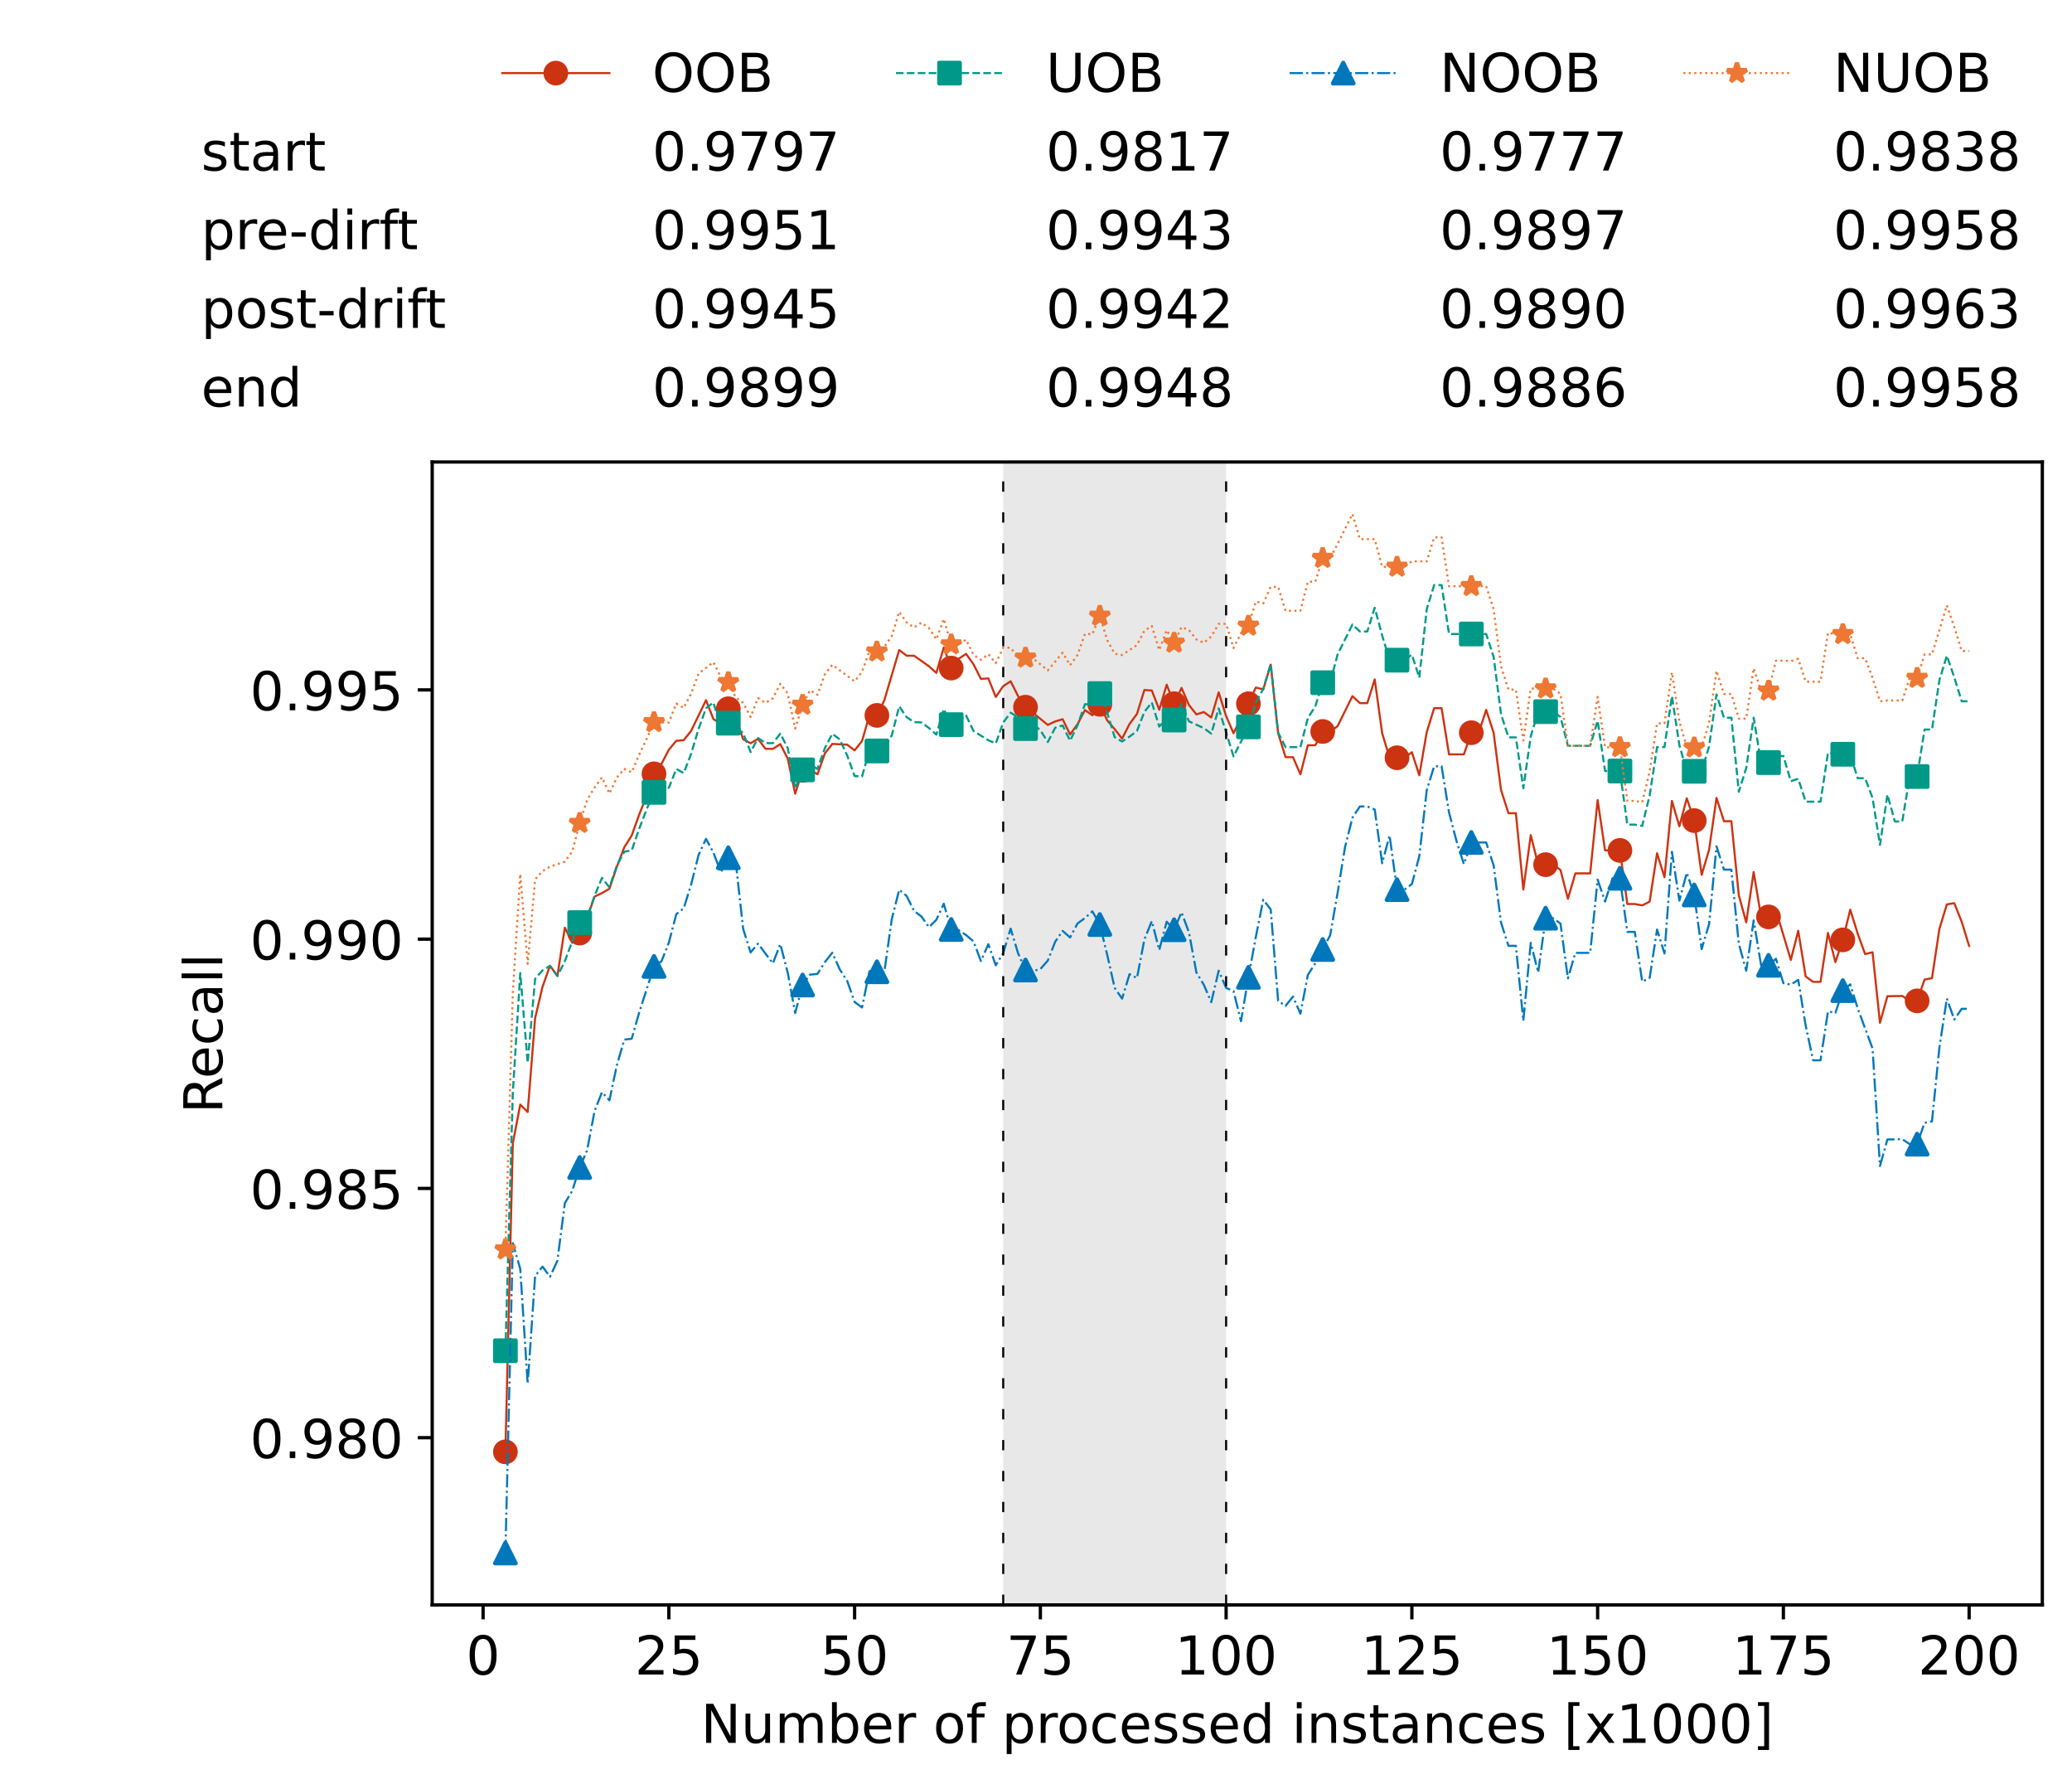 <?xml version="1.0" encoding="utf-8" standalone="no"?>
<!DOCTYPE svg PUBLIC "-//W3C//DTD SVG 1.1//EN"
  "http://www.w3.org/Graphics/SVG/1.1/DTD/svg11.dtd">
<!-- Created with matplotlib (https://matplotlib.org/) -->
<svg height="432.615pt" version="1.1" viewBox="0 0 502.65 432.615" width="502.65pt" xmlns="http://www.w3.org/2000/svg" xmlns:xlink="http://www.w3.org/1999/xlink">
 <defs>
  <style type="text/css">*{stroke-linecap:butt;stroke-linejoin:round;}</style>
 </defs>
 <g id="figure_1">
  <g id="patch_1">
   <path d="M 0 432.615 
L 502.65 432.615 
L 502.65 0 
L 0 0 
z
" style="fill:#ffffff;"/>
  </g>
  <g id="axes_1">
   <g id="patch_2">
    <path d="M 104.85 389.252 
L 495.45 389.252 
L 495.45 112.052 
L 104.85 112.052 
z
" style="fill:#ffffff;"/>
   </g>
   <g id="patch_3">
    <path clip-path="url(#pd43dbebcf6)" d="M 297.446 389.252 
L 297.446 112.052 
L 243.372 112.052 
L 243.372 389.252 
z
" style="fill:#d3d3d3;opacity:0.5;"/>
   </g>
   <g id="matplotlib.axis_1">
    <g id="xtick_1">
     <g id="line2d_1">
      <defs>
       <path d="M 0 0 
L 0 3.5 
" id="m5ab4ef0c2f" style="stroke:#000000;stroke-width:0.8;"/>
      </defs>
      <g>
       <use style="stroke:#000000;stroke-width:0.8;" x="117.197" xlink:href="#m5ab4ef0c2f" y="389.252"/>
      </g>
     </g>
     <g id="text_1">
      <!-- 0 -->
      <g transform="translate(113.061 406.13)scale(0.13 -0.13)">
       <defs>
        <path d="M 31.781 66.406 
Q 24.172 66.406 20.328 58.906 
Q 16.5 51.422 16.5 36.375 
Q 16.5 21.391 20.328 13.891 
Q 24.172 6.391 31.781 6.391 
Q 39.453 6.391 43.281 13.891 
Q 47.125 21.391 47.125 36.375 
Q 47.125 51.422 43.281 58.906 
Q 39.453 66.406 31.781 66.406 
z
M 31.781 74.219 
Q 44.047 74.219 50.516 64.516 
Q 56.984 54.828 56.984 36.375 
Q 56.984 17.969 50.516 8.266 
Q 44.047 -1.422 31.781 -1.422 
Q 19.531 -1.422 13.062 8.266 
Q 6.594 17.969 6.594 36.375 
Q 6.594 54.828 13.062 64.516 
Q 19.531 74.219 31.781 74.219 
z
" id="DejaVuSans-48"/>
       </defs>
       <use xlink:href="#DejaVuSans-48"/>
      </g>
     </g>
    </g>
    <g id="xtick_2">
     <g id="line2d_2">
      <g>
       <use style="stroke:#000000;stroke-width:0.8;" x="162.259" xlink:href="#m5ab4ef0c2f" y="389.252"/>
      </g>
     </g>
     <g id="text_2">
      <!-- 25 -->
      <g transform="translate(153.988 406.13)scale(0.13 -0.13)">
       <defs>
        <path d="M 19.188 8.297 
L 53.609 8.297 
L 53.609 0 
L 7.328 0 
L 7.328 8.297 
Q 12.938 14.109 22.625 23.891 
Q 32.328 33.688 34.812 36.531 
Q 39.547 41.844 41.422 45.531 
Q 43.312 49.219 43.312 52.781 
Q 43.312 58.594 39.234 62.25 
Q 35.156 65.922 28.609 65.922 
Q 23.969 65.922 18.812 64.312 
Q 13.672 62.703 7.812 59.422 
L 7.812 69.391 
Q 13.766 71.781 18.938 73 
Q 24.125 74.219 28.422 74.219 
Q 39.75 74.219 46.484 68.547 
Q 53.219 62.891 53.219 53.422 
Q 53.219 48.922 51.531 44.891 
Q 49.859 40.875 45.406 35.406 
Q 44.188 33.984 37.641 27.219 
Q 31.109 20.453 19.188 8.297 
z
" id="DejaVuSans-50"/>
        <path d="M 10.797 72.906 
L 49.516 72.906 
L 49.516 64.594 
L 19.828 64.594 
L 19.828 46.734 
Q 21.969 47.469 24.109 47.828 
Q 26.266 48.188 28.422 48.188 
Q 40.625 48.188 47.75 41.5 
Q 54.891 34.812 54.891 23.391 
Q 54.891 11.625 47.562 5.094 
Q 40.234 -1.422 26.906 -1.422 
Q 22.312 -1.422 17.547 -0.641 
Q 12.797 0.141 7.719 1.703 
L 7.719 11.625 
Q 12.109 9.234 16.797 8.062 
Q 21.484 6.891 26.703 6.891 
Q 35.156 6.891 40.078 11.328 
Q 45.016 15.766 45.016 23.391 
Q 45.016 31 40.078 35.438 
Q 35.156 39.891 26.703 39.891 
Q 22.75 39.891 18.812 39.016 
Q 14.891 38.141 10.797 36.281 
z
" id="DejaVuSans-53"/>
       </defs>
       <use xlink:href="#DejaVuSans-50"/>
       <use x="63.623" xlink:href="#DejaVuSans-53"/>
      </g>
     </g>
    </g>
    <g id="xtick_3">
     <g id="line2d_3">
      <g>
       <use style="stroke:#000000;stroke-width:0.8;" x="207.322" xlink:href="#m5ab4ef0c2f" y="389.252"/>
      </g>
     </g>
     <g id="text_3">
      <!-- 50 -->
      <g transform="translate(199.05 406.13)scale(0.13 -0.13)">
       <use xlink:href="#DejaVuSans-53"/>
       <use x="63.623" xlink:href="#DejaVuSans-48"/>
      </g>
     </g>
    </g>
    <g id="xtick_4">
     <g id="line2d_4">
      <g>
       <use style="stroke:#000000;stroke-width:0.8;" x="252.384" xlink:href="#m5ab4ef0c2f" y="389.252"/>
      </g>
     </g>
     <g id="text_4">
      <!-- 75 -->
      <g transform="translate(244.113 406.13)scale(0.13 -0.13)">
       <defs>
        <path d="M 8.203 72.906 
L 55.078 72.906 
L 55.078 68.703 
L 28.609 0 
L 18.312 0 
L 43.219 64.594 
L 8.203 64.594 
z
" id="DejaVuSans-55"/>
       </defs>
       <use xlink:href="#DejaVuSans-55"/>
       <use x="63.623" xlink:href="#DejaVuSans-53"/>
      </g>
     </g>
    </g>
    <g id="xtick_5">
     <g id="line2d_5">
      <g>
       <use style="stroke:#000000;stroke-width:0.8;" x="297.446" xlink:href="#m5ab4ef0c2f" y="389.252"/>
      </g>
     </g>
     <g id="text_5">
      <!-- 100 -->
      <g transform="translate(285.039 406.13)scale(0.13 -0.13)">
       <defs>
        <path d="M 12.406 8.297 
L 28.516 8.297 
L 28.516 63.922 
L 10.984 60.406 
L 10.984 69.391 
L 28.422 72.906 
L 38.281 72.906 
L 38.281 8.297 
L 54.391 8.297 
L 54.391 0 
L 12.406 0 
z
" id="DejaVuSans-49"/>
       </defs>
       <use xlink:href="#DejaVuSans-49"/>
       <use x="63.623" xlink:href="#DejaVuSans-48"/>
       <use x="127.246" xlink:href="#DejaVuSans-48"/>
      </g>
     </g>
    </g>
    <g id="xtick_6">
     <g id="line2d_6">
      <g>
       <use style="stroke:#000000;stroke-width:0.8;" x="342.509" xlink:href="#m5ab4ef0c2f" y="389.252"/>
      </g>
     </g>
     <g id="text_6">
      <!-- 125 -->
      <g transform="translate(330.102 406.13)scale(0.13 -0.13)">
       <use xlink:href="#DejaVuSans-49"/>
       <use x="63.623" xlink:href="#DejaVuSans-50"/>
       <use x="127.246" xlink:href="#DejaVuSans-53"/>
      </g>
     </g>
    </g>
    <g id="xtick_7">
     <g id="line2d_7">
      <g>
       <use style="stroke:#000000;stroke-width:0.8;" x="387.571" xlink:href="#m5ab4ef0c2f" y="389.252"/>
      </g>
     </g>
     <g id="text_7">
      <!-- 150 -->
      <g transform="translate(375.164 406.13)scale(0.13 -0.13)">
       <use xlink:href="#DejaVuSans-49"/>
       <use x="63.623" xlink:href="#DejaVuSans-53"/>
       <use x="127.246" xlink:href="#DejaVuSans-48"/>
      </g>
     </g>
    </g>
    <g id="xtick_8">
     <g id="line2d_8">
      <g>
       <use style="stroke:#000000;stroke-width:0.8;" x="432.633" xlink:href="#m5ab4ef0c2f" y="389.252"/>
      </g>
     </g>
     <g id="text_8">
      <!-- 175 -->
      <g transform="translate(420.226 406.13)scale(0.13 -0.13)">
       <use xlink:href="#DejaVuSans-49"/>
       <use x="63.623" xlink:href="#DejaVuSans-55"/>
       <use x="127.246" xlink:href="#DejaVuSans-53"/>
      </g>
     </g>
    </g>
    <g id="xtick_9">
     <g id="line2d_9">
      <g>
       <use style="stroke:#000000;stroke-width:0.8;" x="477.695" xlink:href="#m5ab4ef0c2f" y="389.252"/>
      </g>
     </g>
     <g id="text_9">
      <!-- 200 -->
      <g transform="translate(465.289 406.13)scale(0.13 -0.13)">
       <use xlink:href="#DejaVuSans-50"/>
       <use x="63.623" xlink:href="#DejaVuSans-48"/>
       <use x="127.246" xlink:href="#DejaVuSans-48"/>
      </g>
     </g>
    </g>
    <g id="text_10">
     <!-- Number of processed instances [x1000] -->
     <g transform="translate(170.025 422.711)scale(0.13 -0.13)">
      <defs>
       <path d="M 9.812 72.906 
L 23.094 72.906 
L 55.422 11.922 
L 55.422 72.906 
L 64.984 72.906 
L 64.984 0 
L 51.703 0 
L 19.391 60.984 
L 19.391 0 
L 9.812 0 
z
" id="DejaVuSans-78"/>
       <path d="M 8.5 21.578 
L 8.5 54.688 
L 17.484 54.688 
L 17.484 21.922 
Q 17.484 14.156 20.5 10.266 
Q 23.531 6.391 29.594 6.391 
Q 36.859 6.391 41.078 11.031 
Q 45.312 15.672 45.312 23.688 
L 45.312 54.688 
L 54.297 54.688 
L 54.297 0 
L 45.312 0 
L 45.312 8.406 
Q 42.047 3.422 37.719 1 
Q 33.406 -1.422 27.688 -1.422 
Q 18.266 -1.422 13.375 4.438 
Q 8.5 10.297 8.5 21.578 
z
M 31.109 56 
z
" id="DejaVuSans-117"/>
       <path d="M 52 44.188 
Q 55.375 50.25 60.062 53.125 
Q 64.75 56 71.094 56 
Q 79.641 56 84.281 50.016 
Q 88.922 44.047 88.922 33.016 
L 88.922 0 
L 79.891 0 
L 79.891 32.719 
Q 79.891 40.578 77.094 44.375 
Q 74.312 48.188 68.609 48.188 
Q 61.625 48.188 57.562 43.547 
Q 53.516 38.922 53.516 30.906 
L 53.516 0 
L 44.484 0 
L 44.484 32.719 
Q 44.484 40.625 41.703 44.406 
Q 38.922 48.188 33.109 48.188 
Q 26.219 48.188 22.156 43.531 
Q 18.109 38.875 18.109 30.906 
L 18.109 0 
L 9.078 0 
L 9.078 54.688 
L 18.109 54.688 
L 18.109 46.188 
Q 21.188 51.219 25.484 53.609 
Q 29.781 56 35.688 56 
Q 41.656 56 45.828 52.969 
Q 50 49.953 52 44.188 
z
" id="DejaVuSans-109"/>
       <path d="M 48.688 27.297 
Q 48.688 37.203 44.609 42.844 
Q 40.531 48.484 33.406 48.484 
Q 26.266 48.484 22.188 42.844 
Q 18.109 37.203 18.109 27.297 
Q 18.109 17.391 22.188 11.75 
Q 26.266 6.109 33.406 6.109 
Q 40.531 6.109 44.609 11.75 
Q 48.688 17.391 48.688 27.297 
z
M 18.109 46.391 
Q 20.953 51.266 25.266 53.625 
Q 29.594 56 35.594 56 
Q 45.562 56 51.781 48.094 
Q 58.016 40.188 58.016 27.297 
Q 58.016 14.406 51.781 6.484 
Q 45.562 -1.422 35.594 -1.422 
Q 29.594 -1.422 25.266 0.953 
Q 20.953 3.328 18.109 8.203 
L 18.109 0 
L 9.078 0 
L 9.078 75.984 
L 18.109 75.984 
z
" id="DejaVuSans-98"/>
       <path d="M 56.203 29.594 
L 56.203 25.203 
L 14.891 25.203 
Q 15.484 15.922 20.484 11.062 
Q 25.484 6.203 34.422 6.203 
Q 39.594 6.203 44.453 7.469 
Q 49.312 8.734 54.109 11.281 
L 54.109 2.781 
Q 49.266 0.734 44.188 -0.344 
Q 39.109 -1.422 33.891 -1.422 
Q 20.797 -1.422 13.156 6.188 
Q 5.516 13.812 5.516 26.812 
Q 5.516 40.234 12.766 48.109 
Q 20.016 56 32.328 56 
Q 43.359 56 49.781 48.891 
Q 56.203 41.797 56.203 29.594 
z
M 47.219 32.234 
Q 47.125 39.594 43.094 43.984 
Q 39.062 48.391 32.422 48.391 
Q 24.906 48.391 20.391 44.141 
Q 15.875 39.891 15.188 32.172 
z
" id="DejaVuSans-101"/>
       <path d="M 41.109 46.297 
Q 39.594 47.172 37.812 47.578 
Q 36.031 48 33.891 48 
Q 26.266 48 22.188 43.047 
Q 18.109 38.094 18.109 28.812 
L 18.109 0 
L 9.078 0 
L 9.078 54.688 
L 18.109 54.688 
L 18.109 46.188 
Q 20.953 51.172 25.484 53.578 
Q 30.031 56 36.531 56 
Q 37.453 56 38.578 55.875 
Q 39.703 55.766 41.062 55.516 
z
" id="DejaVuSans-114"/>
       <path id="DejaVuSans-32"/>
       <path d="M 30.609 48.391 
Q 23.391 48.391 19.188 42.75 
Q 14.984 37.109 14.984 27.297 
Q 14.984 17.484 19.156 11.844 
Q 23.344 6.203 30.609 6.203 
Q 37.797 6.203 41.984 11.859 
Q 46.188 17.531 46.188 27.297 
Q 46.188 37.016 41.984 42.703 
Q 37.797 48.391 30.609 48.391 
z
M 30.609 56 
Q 42.328 56 49.016 48.375 
Q 55.719 40.766 55.719 27.297 
Q 55.719 13.875 49.016 6.219 
Q 42.328 -1.422 30.609 -1.422 
Q 18.844 -1.422 12.172 6.219 
Q 5.516 13.875 5.516 27.297 
Q 5.516 40.766 12.172 48.375 
Q 18.844 56 30.609 56 
z
" id="DejaVuSans-111"/>
       <path d="M 37.109 75.984 
L 37.109 68.5 
L 28.516 68.5 
Q 23.688 68.5 21.797 66.547 
Q 19.922 64.594 19.922 59.516 
L 19.922 54.688 
L 34.719 54.688 
L 34.719 47.703 
L 19.922 47.703 
L 19.922 0 
L 10.891 0 
L 10.891 47.703 
L 2.297 47.703 
L 2.297 54.688 
L 10.891 54.688 
L 10.891 58.5 
Q 10.891 67.625 15.141 71.797 
Q 19.391 75.984 28.609 75.984 
z
" id="DejaVuSans-102"/>
       <path d="M 18.109 8.203 
L 18.109 -20.797 
L 9.078 -20.797 
L 9.078 54.688 
L 18.109 54.688 
L 18.109 46.391 
Q 20.953 51.266 25.266 53.625 
Q 29.594 56 35.594 56 
Q 45.562 56 51.781 48.094 
Q 58.016 40.188 58.016 27.297 
Q 58.016 14.406 51.781 6.484 
Q 45.562 -1.422 35.594 -1.422 
Q 29.594 -1.422 25.266 0.953 
Q 20.953 3.328 18.109 8.203 
z
M 48.688 27.297 
Q 48.688 37.203 44.609 42.844 
Q 40.531 48.484 33.406 48.484 
Q 26.266 48.484 22.188 42.844 
Q 18.109 37.203 18.109 27.297 
Q 18.109 17.391 22.188 11.75 
Q 26.266 6.109 33.406 6.109 
Q 40.531 6.109 44.609 11.75 
Q 48.688 17.391 48.688 27.297 
z
" id="DejaVuSans-112"/>
       <path d="M 48.781 52.594 
L 48.781 44.188 
Q 44.969 46.297 41.141 47.344 
Q 37.312 48.391 33.406 48.391 
Q 24.656 48.391 19.812 42.844 
Q 14.984 37.312 14.984 27.297 
Q 14.984 17.281 19.812 11.734 
Q 24.656 6.203 33.406 6.203 
Q 37.312 6.203 41.141 7.25 
Q 44.969 8.297 48.781 10.406 
L 48.781 2.094 
Q 45.016 0.344 40.984 -0.531 
Q 36.969 -1.422 32.422 -1.422 
Q 20.062 -1.422 12.781 6.344 
Q 5.516 14.109 5.516 27.297 
Q 5.516 40.672 12.859 48.328 
Q 20.219 56 33.016 56 
Q 37.156 56 41.109 55.141 
Q 45.062 54.297 48.781 52.594 
z
" id="DejaVuSans-99"/>
       <path d="M 44.281 53.078 
L 44.281 44.578 
Q 40.484 46.531 36.375 47.5 
Q 32.281 48.484 27.875 48.484 
Q 21.188 48.484 17.844 46.438 
Q 14.5 44.391 14.5 40.281 
Q 14.5 37.156 16.891 35.375 
Q 19.281 33.594 26.516 31.984 
L 29.594 31.297 
Q 39.156 29.25 43.188 25.516 
Q 47.219 21.781 47.219 15.094 
Q 47.219 7.469 41.188 3.016 
Q 35.156 -1.422 24.609 -1.422 
Q 20.219 -1.422 15.453 -0.562 
Q 10.688 0.297 5.422 2 
L 5.422 11.281 
Q 10.406 8.688 15.234 7.391 
Q 20.062 6.109 24.812 6.109 
Q 31.156 6.109 34.562 8.281 
Q 37.984 10.453 37.984 14.406 
Q 37.984 18.062 35.516 20.016 
Q 33.062 21.969 24.703 23.781 
L 21.578 24.516 
Q 13.234 26.266 9.516 29.906 
Q 5.812 33.547 5.812 39.891 
Q 5.812 47.609 11.281 51.797 
Q 16.75 56 26.812 56 
Q 31.781 56 36.172 55.266 
Q 40.578 54.547 44.281 53.078 
z
" id="DejaVuSans-115"/>
       <path d="M 45.406 46.391 
L 45.406 75.984 
L 54.391 75.984 
L 54.391 0 
L 45.406 0 
L 45.406 8.203 
Q 42.578 3.328 38.25 0.953 
Q 33.938 -1.422 27.875 -1.422 
Q 17.969 -1.422 11.734 6.484 
Q 5.516 14.406 5.516 27.297 
Q 5.516 40.188 11.734 48.094 
Q 17.969 56 27.875 56 
Q 33.938 56 38.25 53.625 
Q 42.578 51.266 45.406 46.391 
z
M 14.797 27.297 
Q 14.797 17.391 18.875 11.75 
Q 22.953 6.109 30.078 6.109 
Q 37.203 6.109 41.297 11.75 
Q 45.406 17.391 45.406 27.297 
Q 45.406 37.203 41.297 42.844 
Q 37.203 48.484 30.078 48.484 
Q 22.953 48.484 18.875 42.844 
Q 14.797 37.203 14.797 27.297 
z
" id="DejaVuSans-100"/>
       <path d="M 9.422 54.688 
L 18.406 54.688 
L 18.406 0 
L 9.422 0 
z
M 9.422 75.984 
L 18.406 75.984 
L 18.406 64.594 
L 9.422 64.594 
z
" id="DejaVuSans-105"/>
       <path d="M 54.891 33.016 
L 54.891 0 
L 45.906 0 
L 45.906 32.719 
Q 45.906 40.484 42.875 44.328 
Q 39.844 48.188 33.797 48.188 
Q 26.516 48.188 22.312 43.547 
Q 18.109 38.922 18.109 30.906 
L 18.109 0 
L 9.078 0 
L 9.078 54.688 
L 18.109 54.688 
L 18.109 46.188 
Q 21.344 51.125 25.703 53.562 
Q 30.078 56 35.797 56 
Q 45.219 56 50.047 50.172 
Q 54.891 44.344 54.891 33.016 
z
" id="DejaVuSans-110"/>
       <path d="M 18.312 70.219 
L 18.312 54.688 
L 36.812 54.688 
L 36.812 47.703 
L 18.312 47.703 
L 18.312 18.016 
Q 18.312 11.328 20.141 9.422 
Q 21.969 7.516 27.594 7.516 
L 36.812 7.516 
L 36.812 0 
L 27.594 0 
Q 17.188 0 13.234 3.875 
Q 9.281 7.766 9.281 18.016 
L 9.281 47.703 
L 2.688 47.703 
L 2.688 54.688 
L 9.281 54.688 
L 9.281 70.219 
z
" id="DejaVuSans-116"/>
       <path d="M 34.281 27.484 
Q 23.391 27.484 19.188 25 
Q 14.984 22.516 14.984 16.5 
Q 14.984 11.719 18.141 8.906 
Q 21.297 6.109 26.703 6.109 
Q 34.188 6.109 38.703 11.406 
Q 43.219 16.703 43.219 25.484 
L 43.219 27.484 
z
M 52.203 31.203 
L 52.203 0 
L 43.219 0 
L 43.219 8.297 
Q 40.141 3.328 35.547 0.953 
Q 30.953 -1.422 24.312 -1.422 
Q 15.922 -1.422 10.953 3.297 
Q 6 8.016 6 15.922 
Q 6 25.141 12.172 29.828 
Q 18.359 34.516 30.609 34.516 
L 43.219 34.516 
L 43.219 35.406 
Q 43.219 41.609 39.141 45 
Q 35.062 48.391 27.688 48.391 
Q 23 48.391 18.547 47.266 
Q 14.109 46.141 10.016 43.891 
L 10.016 52.203 
Q 14.938 54.109 19.578 55.047 
Q 24.219 56 28.609 56 
Q 40.484 56 46.344 49.844 
Q 52.203 43.703 52.203 31.203 
z
" id="DejaVuSans-97"/>
       <path d="M 8.594 75.984 
L 29.297 75.984 
L 29.297 69 
L 17.578 69 
L 17.578 -6.203 
L 29.297 -6.203 
L 29.297 -13.188 
L 8.594 -13.188 
z
" id="DejaVuSans-91"/>
       <path d="M 54.891 54.688 
L 35.109 28.078 
L 55.906 0 
L 45.312 0 
L 29.391 21.484 
L 13.484 0 
L 2.875 0 
L 24.125 28.609 
L 4.688 54.688 
L 15.281 54.688 
L 29.781 35.203 
L 44.281 54.688 
z
" id="DejaVuSans-120"/>
       <path d="M 30.422 75.984 
L 30.422 -13.188 
L 9.719 -13.188 
L 9.719 -6.203 
L 21.391 -6.203 
L 21.391 69 
L 9.719 69 
L 9.719 75.984 
z
" id="DejaVuSans-93"/>
      </defs>
      <use xlink:href="#DejaVuSans-78"/>
      <use x="74.805" xlink:href="#DejaVuSans-117"/>
      <use x="138.184" xlink:href="#DejaVuSans-109"/>
      <use x="235.596" xlink:href="#DejaVuSans-98"/>
      <use x="299.072" xlink:href="#DejaVuSans-101"/>
      <use x="360.596" xlink:href="#DejaVuSans-114"/>
      <use x="401.709" xlink:href="#DejaVuSans-32"/>
      <use x="433.496" xlink:href="#DejaVuSans-111"/>
      <use x="494.678" xlink:href="#DejaVuSans-102"/>
      <use x="529.883" xlink:href="#DejaVuSans-32"/>
      <use x="561.67" xlink:href="#DejaVuSans-112"/>
      <use x="625.146" xlink:href="#DejaVuSans-114"/>
      <use x="664.01" xlink:href="#DejaVuSans-111"/>
      <use x="725.191" xlink:href="#DejaVuSans-99"/>
      <use x="780.172" xlink:href="#DejaVuSans-101"/>
      <use x="841.695" xlink:href="#DejaVuSans-115"/>
      <use x="893.795" xlink:href="#DejaVuSans-115"/>
      <use x="945.895" xlink:href="#DejaVuSans-101"/>
      <use x="1007.418" xlink:href="#DejaVuSans-100"/>
      <use x="1070.895" xlink:href="#DejaVuSans-32"/>
      <use x="1102.682" xlink:href="#DejaVuSans-105"/>
      <use x="1130.465" xlink:href="#DejaVuSans-110"/>
      <use x="1193.844" xlink:href="#DejaVuSans-115"/>
      <use x="1245.943" xlink:href="#DejaVuSans-116"/>
      <use x="1285.152" xlink:href="#DejaVuSans-97"/>
      <use x="1346.432" xlink:href="#DejaVuSans-110"/>
      <use x="1409.811" xlink:href="#DejaVuSans-99"/>
      <use x="1464.791" xlink:href="#DejaVuSans-101"/>
      <use x="1526.314" xlink:href="#DejaVuSans-115"/>
      <use x="1578.414" xlink:href="#DejaVuSans-32"/>
      <use x="1610.201" xlink:href="#DejaVuSans-91"/>
      <use x="1649.215" xlink:href="#DejaVuSans-120"/>
      <use x="1708.395" xlink:href="#DejaVuSans-49"/>
      <use x="1772.018" xlink:href="#DejaVuSans-48"/>
      <use x="1835.641" xlink:href="#DejaVuSans-48"/>
      <use x="1899.264" xlink:href="#DejaVuSans-48"/>
      <use x="1962.887" xlink:href="#DejaVuSans-93"/>
     </g>
    </g>
   </g>
   <g id="matplotlib.axis_2">
    <g id="ytick_1">
     <g id="line2d_10">
      <defs>
       <path d="M 0 0 
L -3.5 0 
" id="m51e1f4c6a6" style="stroke:#000000;stroke-width:0.8;"/>
      </defs>
      <g>
       <use style="stroke:#000000;stroke-width:0.8;" x="104.85" xlink:href="#m51e1f4c6a6" y="348.692"/>
      </g>
     </g>
     <g id="text_11">
      <!-- 0.980 -->
      <g transform="translate(60.633 353.631)scale(0.13 -0.13)">
       <defs>
        <path d="M 10.688 12.406 
L 21 12.406 
L 21 0 
L 10.688 0 
z
" id="DejaVuSans-46"/>
        <path d="M 10.984 1.516 
L 10.984 10.5 
Q 14.703 8.734 18.5 7.812 
Q 22.312 6.891 25.984 6.891 
Q 35.75 6.891 40.891 13.453 
Q 46.047 20.016 46.781 33.406 
Q 43.953 29.203 39.594 26.953 
Q 35.25 24.703 29.984 24.703 
Q 19.047 24.703 12.672 31.312 
Q 6.297 37.938 6.297 49.422 
Q 6.297 60.641 12.938 67.422 
Q 19.578 74.219 30.609 74.219 
Q 43.266 74.219 49.922 64.516 
Q 56.594 54.828 56.594 36.375 
Q 56.594 19.141 48.406 8.859 
Q 40.234 -1.422 26.422 -1.422 
Q 22.703 -1.422 18.891 -0.688 
Q 15.094 0.047 10.984 1.516 
z
M 30.609 32.422 
Q 37.25 32.422 41.125 36.953 
Q 45.016 41.5 45.016 49.422 
Q 45.016 57.281 41.125 61.844 
Q 37.25 66.406 30.609 66.406 
Q 23.969 66.406 20.094 61.844 
Q 16.219 57.281 16.219 49.422 
Q 16.219 41.5 20.094 36.953 
Q 23.969 32.422 30.609 32.422 
z
" id="DejaVuSans-57"/>
        <path d="M 31.781 34.625 
Q 24.75 34.625 20.719 30.859 
Q 16.703 27.094 16.703 20.516 
Q 16.703 13.922 20.719 10.156 
Q 24.75 6.391 31.781 6.391 
Q 38.812 6.391 42.859 10.172 
Q 46.922 13.969 46.922 20.516 
Q 46.922 27.094 42.891 30.859 
Q 38.875 34.625 31.781 34.625 
z
M 21.922 38.812 
Q 15.578 40.375 12.031 44.719 
Q 8.5 49.078 8.5 55.328 
Q 8.5 64.062 14.719 69.141 
Q 20.953 74.219 31.781 74.219 
Q 42.672 74.219 48.875 69.141 
Q 55.078 64.062 55.078 55.328 
Q 55.078 49.078 51.531 44.719 
Q 48 40.375 41.703 38.812 
Q 48.828 37.156 52.797 32.312 
Q 56.781 27.484 56.781 20.516 
Q 56.781 9.906 50.312 4.234 
Q 43.844 -1.422 31.781 -1.422 
Q 19.734 -1.422 13.25 4.234 
Q 6.781 9.906 6.781 20.516 
Q 6.781 27.484 10.781 32.312 
Q 14.797 37.156 21.922 38.812 
z
M 18.312 54.391 
Q 18.312 48.734 21.844 45.562 
Q 25.391 42.391 31.781 42.391 
Q 38.141 42.391 41.719 45.562 
Q 45.312 48.734 45.312 54.391 
Q 45.312 60.062 41.719 63.234 
Q 38.141 66.406 31.781 66.406 
Q 25.391 66.406 21.844 63.234 
Q 18.312 60.062 18.312 54.391 
z
" id="DejaVuSans-56"/>
       </defs>
       <use xlink:href="#DejaVuSans-48"/>
       <use x="63.623" xlink:href="#DejaVuSans-46"/>
       <use x="95.41" xlink:href="#DejaVuSans-57"/>
       <use x="159.033" xlink:href="#DejaVuSans-56"/>
       <use x="222.656" xlink:href="#DejaVuSans-48"/>
      </g>
     </g>
    </g>
    <g id="ytick_2">
     <g id="line2d_11">
      <g>
       <use style="stroke:#000000;stroke-width:0.8;" x="104.85" xlink:href="#m51e1f4c6a6" y="288.234"/>
      </g>
     </g>
     <g id="text_12">
      <!-- 0.985 -->
      <g transform="translate(60.633 293.173)scale(0.13 -0.13)">
       <use xlink:href="#DejaVuSans-48"/>
       <use x="63.623" xlink:href="#DejaVuSans-46"/>
       <use x="95.41" xlink:href="#DejaVuSans-57"/>
       <use x="159.033" xlink:href="#DejaVuSans-56"/>
       <use x="222.656" xlink:href="#DejaVuSans-53"/>
      </g>
     </g>
    </g>
    <g id="ytick_3">
     <g id="line2d_12">
      <g>
       <use style="stroke:#000000;stroke-width:0.8;" x="104.85" xlink:href="#m51e1f4c6a6" y="227.777"/>
      </g>
     </g>
     <g id="text_13">
      <!-- 0.990 -->
      <g transform="translate(60.633 232.716)scale(0.13 -0.13)">
       <use xlink:href="#DejaVuSans-48"/>
       <use x="63.623" xlink:href="#DejaVuSans-46"/>
       <use x="95.41" xlink:href="#DejaVuSans-57"/>
       <use x="159.033" xlink:href="#DejaVuSans-57"/>
       <use x="222.656" xlink:href="#DejaVuSans-48"/>
      </g>
     </g>
    </g>
    <g id="ytick_4">
     <g id="line2d_13">
      <g>
       <use style="stroke:#000000;stroke-width:0.8;" x="104.85" xlink:href="#m51e1f4c6a6" y="167.32"/>
      </g>
     </g>
     <g id="text_14">
      <!-- 0.995 -->
      <g transform="translate(60.633 172.259)scale(0.13 -0.13)">
       <use xlink:href="#DejaVuSans-48"/>
       <use x="63.623" xlink:href="#DejaVuSans-46"/>
       <use x="95.41" xlink:href="#DejaVuSans-57"/>
       <use x="159.033" xlink:href="#DejaVuSans-57"/>
       <use x="222.656" xlink:href="#DejaVuSans-53"/>
      </g>
     </g>
    </g>
    <g id="text_15">
     <!-- Recall -->
     <g transform="translate(53.93 270.044)rotate(-90)scale(0.13 -0.13)">
      <defs>
       <path d="M 44.391 34.188 
Q 47.562 33.109 50.562 29.594 
Q 53.562 26.078 56.594 19.922 
L 66.609 0 
L 56 0 
L 46.688 18.703 
Q 43.062 26.031 39.672 28.422 
Q 36.281 30.812 30.422 30.812 
L 19.672 30.812 
L 19.672 0 
L 9.812 0 
L 9.812 72.906 
L 32.078 72.906 
Q 44.578 72.906 50.734 67.672 
Q 56.891 62.453 56.891 51.906 
Q 56.891 45.016 53.688 40.469 
Q 50.484 35.938 44.391 34.188 
z
M 19.672 64.797 
L 19.672 38.922 
L 32.078 38.922 
Q 39.203 38.922 42.844 42.219 
Q 46.484 45.516 46.484 51.906 
Q 46.484 58.297 42.844 61.547 
Q 39.203 64.797 32.078 64.797 
z
" id="DejaVuSans-82"/>
       <path d="M 9.422 75.984 
L 18.406 75.984 
L 18.406 0 
L 9.422 0 
z
" id="DejaVuSans-108"/>
      </defs>
      <use xlink:href="#DejaVuSans-82"/>
      <use x="64.982" xlink:href="#DejaVuSans-101"/>
      <use x="126.506" xlink:href="#DejaVuSans-99"/>
      <use x="181.486" xlink:href="#DejaVuSans-97"/>
      <use x="242.766" xlink:href="#DejaVuSans-108"/>
      <use x="270.549" xlink:href="#DejaVuSans-108"/>
     </g>
    </g>
   </g>
   <g id="line2d_14"/>
   <g id="line2d_15"/>
   <g id="line2d_16"/>
   <g id="line2d_17"/>
   <g id="line2d_18"/>
   <g id="line2d_19">
    <path clip-path="url(#pd43dbebcf6)" d="M 122.605 352.125 
L 124.407 277.286 
L 126.21 267.896 
L 128.012 269.705 
L 129.815 246.927 
L 131.617 239.327 
L 133.419 234.222 
L 135.222 236.697 
L 137.024 224.985 
L 138.827 228.642 
L 140.629 226.295 
L 142.432 222.666 
L 144.234 217.464 
L 146.037 216.6 
L 147.839 215.545 
L 149.642 210.234 
L 151.444 205.5 
L 153.247 202.639 
L 155.049 197.598 
L 156.852 193.062 
L 158.654 187.682 
L 160.457 185.283 
L 162.259 181.834 
L 164.062 179.666 
L 165.864 179.517 
L 167.667 177.252 
L 171.272 169.813 
L 173.074 174.427 
L 174.877 175.473 
L 176.679 171.893 
L 178.482 174.243 
L 180.284 179.283 
L 182.087 180.262 
L 183.889 179.193 
L 185.692 181.607 
L 187.494 181.629 
L 189.297 180.467 
L 191.099 183.982 
L 192.902 192.497 
L 194.704 186.827 
L 196.507 186.703 
L 198.309 187.79 
L 200.112 182.718 
L 201.914 180.42 
L 205.519 180.604 
L 207.322 181.987 
L 209.124 179.729 
L 210.927 173.432 
L 212.729 173.505 
L 214.532 169.833 
L 218.137 157.648 
L 219.939 159.027 
L 221.742 159.042 
L 225.347 161.576 
L 227.149 163.195 
L 228.952 157.033 
L 230.754 162.026 
L 232.557 159.77 
L 234.359 158.582 
L 236.162 161.11 
L 237.964 164.666 
L 239.767 164.531 
L 241.569 169.035 
L 243.372 166.416 
L 245.174 165.233 
L 246.976 168.82 
L 248.779 171.514 
L 250.581 172.876 
L 254.186 175.817 
L 255.989 174.97 
L 257.791 174.433 
L 259.594 178.127 
L 261.396 175.644 
L 263.199 172.208 
L 265.001 173.476 
L 266.804 170.814 
L 268.606 174.74 
L 270.409 176.845 
L 272.211 179.149 
L 274.014 175.593 
L 275.816 173.15 
L 277.619 167.348 
L 279.421 167.471 
L 281.224 172.134 
L 283.026 166.064 
L 284.829 170.673 
L 286.631 166.839 
L 288.434 170.995 
L 290.236 173.271 
L 292.039 172.689 
L 293.841 174.025 
L 295.644 167.918 
L 297.446 173.676 
L 299.249 177.848 
L 304.656 166.756 
L 306.459 167.195 
L 308.261 161.189 
L 310.064 177.829 
L 311.866 183.642 
L 313.669 183.642 
L 315.471 187.805 
L 317.274 180.747 
L 319.076 180.747 
L 320.879 177.409 
L 322.681 177.409 
L 324.484 176.124 
L 328.089 168.837 
L 329.891 170.531 
L 331.694 170.531 
L 333.496 164.773 
L 335.299 177.797 
L 337.101 183.783 
L 340.706 183.783 
L 342.509 182.436 
L 344.311 188.034 
L 346.114 177.564 
L 347.916 171.75 
L 349.719 171.75 
L 351.521 182.961 
L 355.126 182.961 
L 356.928 177.703 
L 358.731 177.703 
L 360.533 172.157 
L 362.336 177.703 
L 364.138 191.602 
L 365.941 197.234 
L 367.743 197.234 
L 369.546 215.741 
L 371.348 202.552 
L 373.151 209.709 
L 376.756 209.709 
L 378.558 210.994 
L 380.361 217.992 
L 382.163 211.823 
L 385.768 211.823 
L 387.571 194.041 
L 389.373 206.255 
L 392.978 206.255 
L 394.781 219.256 
L 396.583 219.256 
L 398.386 219.579 
L 400.188 218.683 
L 401.991 206.943 
L 403.793 212.757 
L 405.596 194.249 
L 407.398 200.4 
L 409.201 193.621 
L 411.003 199.019 
L 412.806 212.162 
L 414.608 206.116 
L 416.411 193.521 
L 418.213 199.171 
L 420.016 199.171 
L 421.818 217.129 
L 423.621 223.7 
L 425.423 211.487 
L 427.226 222.38 
L 429.028 222.38 
L 430.831 220.785 
L 434.436 232.815 
L 436.238 225.74 
L 438.041 236.833 
L 439.843 238.133 
L 441.646 238.133 
L 443.448 226.278 
L 445.251 233.35 
L 447.053 227.952 
L 448.856 220.622 
L 450.658 226.435 
L 452.461 231.391 
L 454.263 230.952 
L 456.066 248.063 
L 457.868 241.621 
L 461.473 241.55 
L 463.276 242.748 
L 465.078 242.748 
L 466.881 237.574 
L 468.683 237.245 
L 470.485 225.273 
L 472.288 219.346 
L 474.09 219.049 
L 475.893 223.563 
L 477.695 229.432 
L 477.695 229.432 
" style="fill:none;stroke:#cc3311;stroke-linecap:square;stroke-width:0.5;"/>
    <defs>
     <path d="M 0 2.5 
C 0.663 2.5 1.299 2.237 1.768 1.768 
C 2.237 1.299 2.5 0.663 2.5 0 
C 2.5 -0.663 2.237 -1.299 1.768 -1.768 
C 1.299 -2.237 0.663 -2.5 0 -2.5 
C -0.663 -2.5 -1.299 -2.237 -1.768 -1.768 
C -2.237 -1.299 -2.5 -0.663 -2.5 0 
C -2.5 0.663 -2.237 1.299 -1.768 1.768 
C -1.299 2.237 -0.663 2.5 0 2.5 
z
" id="m494cffb141" style="stroke:#cc3311;"/>
    </defs>
    <g clip-path="url(#pd43dbebcf6)">
     <use style="fill:#cc3311;stroke:#cc3311;" x="122.605" xlink:href="#m494cffb141" y="352.125"/>
     <use style="fill:#cc3311;stroke:#cc3311;" x="140.629" xlink:href="#m494cffb141" y="226.295"/>
     <use style="fill:#cc3311;stroke:#cc3311;" x="158.654" xlink:href="#m494cffb141" y="187.682"/>
     <use style="fill:#cc3311;stroke:#cc3311;" x="176.679" xlink:href="#m494cffb141" y="171.893"/>
     <use style="fill:#cc3311;stroke:#cc3311;" x="194.704" xlink:href="#m494cffb141" y="186.827"/>
     <use style="fill:#cc3311;stroke:#cc3311;" x="212.729" xlink:href="#m494cffb141" y="173.505"/>
     <use style="fill:#cc3311;stroke:#cc3311;" x="230.754" xlink:href="#m494cffb141" y="162.026"/>
     <use style="fill:#cc3311;stroke:#cc3311;" x="248.779" xlink:href="#m494cffb141" y="171.514"/>
     <use style="fill:#cc3311;stroke:#cc3311;" x="266.804" xlink:href="#m494cffb141" y="170.814"/>
     <use style="fill:#cc3311;stroke:#cc3311;" x="284.829" xlink:href="#m494cffb141" y="170.673"/>
     <use style="fill:#cc3311;stroke:#cc3311;" x="302.854" xlink:href="#m494cffb141" y="170.682"/>
     <use style="fill:#cc3311;stroke:#cc3311;" x="320.879" xlink:href="#m494cffb141" y="177.409"/>
     <use style="fill:#cc3311;stroke:#cc3311;" x="338.904" xlink:href="#m494cffb141" y="183.783"/>
     <use style="fill:#cc3311;stroke:#cc3311;" x="356.928" xlink:href="#m494cffb141" y="177.703"/>
     <use style="fill:#cc3311;stroke:#cc3311;" x="374.953" xlink:href="#m494cffb141" y="209.709"/>
     <use style="fill:#cc3311;stroke:#cc3311;" x="392.978" xlink:href="#m494cffb141" y="206.255"/>
     <use style="fill:#cc3311;stroke:#cc3311;" x="411.003" xlink:href="#m494cffb141" y="199.019"/>
     <use style="fill:#cc3311;stroke:#cc3311;" x="429.028" xlink:href="#m494cffb141" y="222.38"/>
     <use style="fill:#cc3311;stroke:#cc3311;" x="447.053" xlink:href="#m494cffb141" y="227.952"/>
     <use style="fill:#cc3311;stroke:#cc3311;" x="465.078" xlink:href="#m494cffb141" y="242.748"/>
    </g>
   </g>
   <g id="line2d_20"/>
   <g id="line2d_21"/>
   <g id="line2d_22"/>
   <g id="line2d_23"/>
   <g id="line2d_24">
    <path clip-path="url(#pd43dbebcf6)" d="M 122.605 327.599 
L 124.407 265.023 
L 126.21 236.012 
L 128.012 257.811 
L 129.815 237.412 
L 131.617 235.334 
L 133.419 234.254 
L 135.222 236.725 
L 137.024 233.152 
L 138.827 228.258 
L 140.629 223.765 
L 142.432 222.455 
L 144.234 217.269 
L 146.037 212.901 
L 147.839 215.223 
L 149.642 209.932 
L 151.444 206.563 
L 153.247 206.262 
L 155.049 201.031 
L 156.852 196.322 
L 158.654 192.169 
L 160.457 190.96 
L 162.259 191.067 
L 164.062 186.496 
L 165.864 187.496 
L 167.667 182.821 
L 169.469 176.775 
L 171.272 171.765 
L 173.074 170.381 
L 174.877 176.548 
L 176.679 175.387 
L 178.482 176.472 
L 180.284 177.788 
L 182.087 182.41 
L 183.889 178.994 
L 185.692 180.208 
L 187.494 180.252 
L 189.297 177.927 
L 191.099 181.442 
L 192.902 191.174 
L 194.704 186.719 
L 196.507 185.404 
L 198.309 186.491 
L 200.112 181.42 
L 201.914 177.971 
L 203.717 179.321 
L 205.519 183.213 
L 207.322 188.223 
L 209.124 188.299 
L 210.927 181.989 
L 212.729 182.135 
L 214.532 180.936 
L 216.334 178.379 
L 218.137 171.294 
L 219.939 173.925 
L 221.742 175.139 
L 223.544 175.218 
L 225.347 176.553 
L 227.149 178.172 
L 228.952 171.969 
L 230.754 175.748 
L 232.557 174.707 
L 234.359 173.519 
L 236.162 177.28 
L 239.767 179.552 
L 241.569 180.301 
L 243.372 175.229 
L 245.174 172.849 
L 246.976 173.98 
L 248.779 176.712 
L 250.581 175.601 
L 252.384 177.109 
L 254.186 179.974 
L 255.989 176.489 
L 257.791 175.953 
L 259.594 179.646 
L 261.396 175.922 
L 263.199 170.787 
L 265.001 170.879 
L 266.804 168.218 
L 268.606 172.892 
L 270.409 178.775 
L 272.211 179.846 
L 274.014 178.66 
L 275.816 177.295 
L 277.619 172.653 
L 279.421 170.368 
L 281.224 176.228 
L 283.026 174.21 
L 284.829 174.626 
L 286.631 170.791 
L 288.434 174.948 
L 292.039 176.595 
L 293.841 177.932 
L 295.644 171.825 
L 299.249 183.452 
L 302.854 176.286 
L 304.656 170.397 
L 306.459 167.058 
L 308.261 161.052 
L 310.064 177.692 
L 311.866 181.206 
L 315.471 181.206 
L 317.274 174.149 
L 319.076 171.311 
L 320.879 165.58 
L 322.681 165.58 
L 324.484 158.749 
L 328.089 151.462 
L 329.891 153.156 
L 331.694 153.156 
L 333.496 147.398 
L 335.299 154.124 
L 337.101 160.11 
L 340.706 160.11 
L 342.509 158.763 
L 344.311 164.361 
L 346.114 147.722 
L 347.916 141.908 
L 349.719 141.908 
L 351.521 153.763 
L 360.533 153.763 
L 362.336 159.309 
L 364.138 173.208 
L 365.941 178.84 
L 367.743 178.84 
L 369.546 191.178 
L 371.348 178.583 
L 373.151 172.597 
L 376.756 172.597 
L 378.558 173.883 
L 380.361 180.88 
L 385.768 180.88 
L 387.571 174.783 
L 389.373 186.997 
L 392.978 186.997 
L 394.781 199.999 
L 396.583 199.999 
L 398.386 200.322 
L 400.188 192.924 
L 401.991 181.185 
L 403.793 181.185 
L 405.596 168.847 
L 407.398 180.701 
L 409.201 187.065 
L 412.806 187.065 
L 414.608 181.019 
L 416.411 168.424 
L 418.213 174.074 
L 420.016 174.074 
L 421.818 192.032 
L 423.621 186.274 
L 425.423 174.06 
L 427.226 184.954 
L 429.028 184.954 
L 430.831 183.359 
L 432.633 183.359 
L 434.436 189.461 
L 436.238 188.888 
L 438.041 194.434 
L 441.646 194.434 
L 443.448 182.58 
L 445.251 182.933 
L 448.856 182.933 
L 450.658 188.747 
L 452.461 188.747 
L 454.263 193.52 
L 456.066 204.927 
L 457.868 192.727 
L 459.671 199.228 
L 461.473 199.228 
L 463.276 188.335 
L 465.078 188.335 
L 466.881 176.928 
L 468.683 176.928 
L 470.485 164.956 
L 472.288 159.029 
L 474.09 164.278 
L 475.893 170.091 
L 477.695 170.091 
L 477.695 170.091 
" style="fill:none;stroke:#009988;stroke-dasharray:1.85,0.8;stroke-dashoffset:0;stroke-width:0.5;"/>
    <defs>
     <path d="M -2.5 2.5 
L 2.5 2.5 
L 2.5 -2.5 
L -2.5 -2.5 
z
" id="m0d12bfdae3" style="stroke:#009988;stroke-linejoin:miter;"/>
    </defs>
    <g clip-path="url(#pd43dbebcf6)">
     <use style="fill:#009988;stroke:#009988;stroke-linejoin:miter;" x="122.605" xlink:href="#m0d12bfdae3" y="327.599"/>
     <use style="fill:#009988;stroke:#009988;stroke-linejoin:miter;" x="140.629" xlink:href="#m0d12bfdae3" y="223.765"/>
     <use style="fill:#009988;stroke:#009988;stroke-linejoin:miter;" x="158.654" xlink:href="#m0d12bfdae3" y="192.169"/>
     <use style="fill:#009988;stroke:#009988;stroke-linejoin:miter;" x="176.679" xlink:href="#m0d12bfdae3" y="175.387"/>
     <use style="fill:#009988;stroke:#009988;stroke-linejoin:miter;" x="194.704" xlink:href="#m0d12bfdae3" y="186.719"/>
     <use style="fill:#009988;stroke:#009988;stroke-linejoin:miter;" x="212.729" xlink:href="#m0d12bfdae3" y="182.135"/>
     <use style="fill:#009988;stroke:#009988;stroke-linejoin:miter;" x="230.754" xlink:href="#m0d12bfdae3" y="175.748"/>
     <use style="fill:#009988;stroke:#009988;stroke-linejoin:miter;" x="248.779" xlink:href="#m0d12bfdae3" y="176.712"/>
     <use style="fill:#009988;stroke:#009988;stroke-linejoin:miter;" x="266.804" xlink:href="#m0d12bfdae3" y="168.218"/>
     <use style="fill:#009988;stroke:#009988;stroke-linejoin:miter;" x="284.829" xlink:href="#m0d12bfdae3" y="174.626"/>
     <use style="fill:#009988;stroke:#009988;stroke-linejoin:miter;" x="302.854" xlink:href="#m0d12bfdae3" y="176.286"/>
     <use style="fill:#009988;stroke:#009988;stroke-linejoin:miter;" x="320.879" xlink:href="#m0d12bfdae3" y="165.58"/>
     <use style="fill:#009988;stroke:#009988;stroke-linejoin:miter;" x="338.904" xlink:href="#m0d12bfdae3" y="160.11"/>
     <use style="fill:#009988;stroke:#009988;stroke-linejoin:miter;" x="356.928" xlink:href="#m0d12bfdae3" y="153.763"/>
     <use style="fill:#009988;stroke:#009988;stroke-linejoin:miter;" x="374.953" xlink:href="#m0d12bfdae3" y="172.597"/>
     <use style="fill:#009988;stroke:#009988;stroke-linejoin:miter;" x="392.978" xlink:href="#m0d12bfdae3" y="186.997"/>
     <use style="fill:#009988;stroke:#009988;stroke-linejoin:miter;" x="411.003" xlink:href="#m0d12bfdae3" y="187.065"/>
     <use style="fill:#009988;stroke:#009988;stroke-linejoin:miter;" x="429.028" xlink:href="#m0d12bfdae3" y="184.954"/>
     <use style="fill:#009988;stroke:#009988;stroke-linejoin:miter;" x="447.053" xlink:href="#m0d12bfdae3" y="182.933"/>
     <use style="fill:#009988;stroke:#009988;stroke-linejoin:miter;" x="465.078" xlink:href="#m0d12bfdae3" y="188.335"/>
    </g>
   </g>
   <g id="line2d_25"/>
   <g id="line2d_26"/>
   <g id="line2d_27"/>
   <g id="line2d_28"/>
   <g id="line2d_29">
    <path clip-path="url(#pd43dbebcf6)" d="M 122.605 376.652 
L 124.407 301.498 
L 126.21 307.745 
L 128.012 335.65 
L 129.815 309.474 
L 131.617 307.194 
L 133.419 309.667 
L 135.222 305.777 
L 137.024 291.818 
L 138.827 288.791 
L 140.629 283.157 
L 142.432 279.006 
L 144.234 269.47 
L 146.037 264.891 
L 147.839 266.878 
L 149.642 258.358 
L 151.444 252.141 
L 153.247 251.927 
L 155.049 245.609 
L 158.654 234.385 
L 160.457 233.171 
L 162.259 228.609 
L 164.062 221.727 
L 165.864 220.28 
L 167.667 214.52 
L 169.469 207.339 
L 171.272 203.451 
L 173.074 206.79 
L 174.877 211.598 
L 176.679 208.038 
L 178.482 209.087 
L 180.284 225.3 
L 182.087 231.002 
L 183.889 228.865 
L 187.494 233.657 
L 189.297 228.976 
L 191.099 235.925 
L 192.902 245.702 
L 194.704 238.885 
L 196.507 236.381 
L 198.309 236.213 
L 200.112 233.339 
L 201.914 231.065 
L 203.717 235.112 
L 205.519 237.898 
L 207.322 243.013 
L 209.124 244.357 
L 210.927 235.538 
L 214.532 235.729 
L 216.334 222.944 
L 218.137 215.791 
L 219.939 217.298 
L 221.742 220.925 
L 223.544 222.29 
L 225.347 224.867 
L 227.149 223.083 
L 228.952 219.192 
L 230.754 225.427 
L 232.557 225.599 
L 234.359 226.787 
L 236.162 228.32 
L 237.964 233.073 
L 239.767 229.003 
L 241.569 234.12 
L 243.372 231.167 
L 245.174 225.214 
L 246.976 231.202 
L 248.779 235.262 
L 250.581 235.513 
L 252.384 235.027 
L 254.186 232.985 
L 255.989 228.383 
L 257.791 225.772 
L 259.594 227.372 
L 261.396 223.981 
L 263.199 222.658 
L 265.001 221.031 
L 266.804 224.22 
L 268.606 231.606 
L 270.409 239.594 
L 272.211 242.201 
L 274.014 236.273 
L 275.816 237.207 
L 277.619 227.85 
L 279.421 223.402 
L 281.224 230.417 
L 283.026 223.543 
L 284.829 225.496 
L 286.631 221.262 
L 288.434 226.158 
L 290.236 235.853 
L 292.039 238.848 
L 293.841 243.059 
L 295.644 235.425 
L 297.446 239.609 
L 299.249 240.383 
L 301.051 247.681 
L 302.854 237.043 
L 304.656 227.229 
L 306.459 218.221 
L 308.261 220.55 
L 310.064 242.736 
L 311.866 243.952 
L 313.669 241.704 
L 315.471 245.867 
L 317.274 236.458 
L 319.076 233.619 
L 322.681 226.845 
L 324.484 216.598 
L 326.286 205.471 
L 328.089 198.317 
L 329.891 195.597 
L 331.694 195.597 
L 333.496 196.34 
L 335.299 209.364 
L 337.101 202.622 
L 338.904 215.765 
L 340.706 215.765 
L 342.509 214.418 
L 344.311 207.678 
L 346.114 191.661 
L 347.916 185.848 
L 349.719 185.848 
L 351.521 197.058 
L 353.324 203.928 
L 355.126 209.578 
L 356.928 204.321 
L 360.533 204.321 
L 362.336 209.867 
L 364.138 223.766 
L 365.941 229.398 
L 367.743 229.398 
L 369.546 247.574 
L 371.348 228.681 
L 373.151 235.838 
L 374.953 222.695 
L 376.756 222.695 
L 378.558 223.98 
L 380.361 237.275 
L 382.163 231.106 
L 385.768 231.106 
L 387.571 213.325 
L 389.373 218.668 
L 391.176 213.018 
L 392.978 213.018 
L 394.781 226.02 
L 396.583 226.02 
L 398.386 238.082 
L 400.188 237.185 
L 401.991 225.446 
L 403.793 231.259 
L 405.596 206.583 
L 407.398 218.437 
L 409.201 211.658 
L 411.003 217.056 
L 412.806 230.199 
L 414.608 224.153 
L 416.411 205.26 
L 418.213 210.911 
L 420.016 210.911 
L 421.818 228.868 
L 423.621 235.44 
L 425.423 223.226 
L 427.226 234.119 
L 429.028 234.119 
L 430.831 232.525 
L 432.633 238.452 
L 434.436 238.801 
L 436.238 237.653 
L 438.041 248.747 
L 439.843 257.159 
L 441.646 257.159 
L 443.448 245.304 
L 445.251 245.658 
L 447.053 240.26 
L 448.856 238.743 
L 450.658 244.557 
L 454.263 254.285 
L 456.066 282.803 
L 457.868 276.361 
L 461.473 276.291 
L 463.276 277.489 
L 465.078 277.489 
L 466.881 272.314 
L 468.683 271.985 
L 470.485 254.028 
L 472.288 242.173 
L 474.09 247.274 
L 475.893 244.675 
L 477.695 244.675 
L 477.695 244.675 
" style="fill:none;stroke:#0077bb;stroke-dasharray:3.2,0.8,0.5,0.8;stroke-dashoffset:0;stroke-width:0.5;"/>
    <defs>
     <path d="M 0 -2.5 
L -2.5 2.5 
L 2.5 2.5 
z
" id="mdd54f4f8e9" style="stroke:#0077bb;stroke-linejoin:miter;"/>
    </defs>
    <g clip-path="url(#pd43dbebcf6)">
     <use style="fill:#0077bb;stroke:#0077bb;stroke-linejoin:miter;" x="122.605" xlink:href="#mdd54f4f8e9" y="376.652"/>
     <use style="fill:#0077bb;stroke:#0077bb;stroke-linejoin:miter;" x="140.629" xlink:href="#mdd54f4f8e9" y="283.157"/>
     <use style="fill:#0077bb;stroke:#0077bb;stroke-linejoin:miter;" x="158.654" xlink:href="#mdd54f4f8e9" y="234.385"/>
     <use style="fill:#0077bb;stroke:#0077bb;stroke-linejoin:miter;" x="176.679" xlink:href="#mdd54f4f8e9" y="208.038"/>
     <use style="fill:#0077bb;stroke:#0077bb;stroke-linejoin:miter;" x="194.704" xlink:href="#mdd54f4f8e9" y="238.885"/>
     <use style="fill:#0077bb;stroke:#0077bb;stroke-linejoin:miter;" x="212.729" xlink:href="#mdd54f4f8e9" y="235.684"/>
     <use style="fill:#0077bb;stroke:#0077bb;stroke-linejoin:miter;" x="230.754" xlink:href="#mdd54f4f8e9" y="225.427"/>
     <use style="fill:#0077bb;stroke:#0077bb;stroke-linejoin:miter;" x="248.779" xlink:href="#mdd54f4f8e9" y="235.262"/>
     <use style="fill:#0077bb;stroke:#0077bb;stroke-linejoin:miter;" x="266.804" xlink:href="#mdd54f4f8e9" y="224.22"/>
     <use style="fill:#0077bb;stroke:#0077bb;stroke-linejoin:miter;" x="284.829" xlink:href="#mdd54f4f8e9" y="225.496"/>
     <use style="fill:#0077bb;stroke:#0077bb;stroke-linejoin:miter;" x="302.854" xlink:href="#mdd54f4f8e9" y="237.043"/>
     <use style="fill:#0077bb;stroke:#0077bb;stroke-linejoin:miter;" x="320.879" xlink:href="#mdd54f4f8e9" y="230.28"/>
     <use style="fill:#0077bb;stroke:#0077bb;stroke-linejoin:miter;" x="338.904" xlink:href="#mdd54f4f8e9" y="215.765"/>
     <use style="fill:#0077bb;stroke:#0077bb;stroke-linejoin:miter;" x="356.928" xlink:href="#mdd54f4f8e9" y="204.321"/>
     <use style="fill:#0077bb;stroke:#0077bb;stroke-linejoin:miter;" x="374.953" xlink:href="#mdd54f4f8e9" y="222.695"/>
     <use style="fill:#0077bb;stroke:#0077bb;stroke-linejoin:miter;" x="392.978" xlink:href="#mdd54f4f8e9" y="213.018"/>
     <use style="fill:#0077bb;stroke:#0077bb;stroke-linejoin:miter;" x="411.003" xlink:href="#mdd54f4f8e9" y="217.056"/>
     <use style="fill:#0077bb;stroke:#0077bb;stroke-linejoin:miter;" x="429.028" xlink:href="#mdd54f4f8e9" y="234.119"/>
     <use style="fill:#0077bb;stroke:#0077bb;stroke-linejoin:miter;" x="447.053" xlink:href="#mdd54f4f8e9" y="240.26"/>
     <use style="fill:#0077bb;stroke:#0077bb;stroke-linejoin:miter;" x="465.078" xlink:href="#mdd54f4f8e9" y="277.489"/>
    </g>
   </g>
   <g id="line2d_30"/>
   <g id="line2d_31"/>
   <g id="line2d_32"/>
   <g id="line2d_33"/>
   <g id="line2d_34">
    <path clip-path="url(#pd43dbebcf6)" d="M 122.605 303.073 
L 124.407 240.812 
L 126.21 211.968 
L 128.012 233.769 
L 129.815 213.283 
L 131.617 211.29 
L 133.419 210.191 
L 137.024 208.986 
L 138.827 206.508 
L 140.629 199.63 
L 142.432 194.008 
L 144.234 191.01 
L 146.037 188.517 
L 147.839 192.465 
L 149.642 188.597 
L 151.444 186.483 
L 153.247 187.297 
L 155.049 183.064 
L 156.852 179.254 
L 158.654 175.179 
L 162.259 175.237 
L 164.062 170.618 
L 165.864 171.693 
L 167.667 168.198 
L 169.469 163.362 
L 173.074 160.594 
L 174.877 164.253 
L 176.679 165.491 
L 178.482 169.142 
L 180.284 170.457 
L 182.087 173.899 
L 183.889 169.273 
L 185.692 170.487 
L 187.494 169.364 
L 189.297 165.845 
L 191.099 168.188 
L 192.902 176.703 
L 194.704 170.967 
L 196.507 167.397 
L 198.309 168.518 
L 200.112 163.521 
L 201.914 161.222 
L 207.322 165.253 
L 209.124 162.944 
L 210.927 157.901 
L 212.729 158.047 
L 214.532 156.84 
L 216.334 154.283 
L 218.137 148.379 
L 219.939 150.968 
L 221.742 152.182 
L 223.544 151.014 
L 225.347 152.302 
L 227.149 155.094 
L 228.952 150.107 
L 230.754 156.314 
L 232.557 156.314 
L 234.359 155.126 
L 236.162 158.828 
L 237.964 160.013 
L 239.767 158.657 
L 241.569 160.84 
L 243.372 157.078 
L 245.174 157.083 
L 246.976 159.456 
L 250.581 159.655 
L 254.186 162.596 
L 257.791 158.288 
L 259.594 161.341 
L 261.396 158.858 
L 263.199 153.724 
L 265.001 153.815 
L 266.804 149.381 
L 268.606 155.27 
L 270.409 158.562 
L 272.211 158.865 
L 275.816 156.458 
L 277.619 152.976 
L 279.421 151.834 
L 281.224 157.694 
L 283.026 152.838 
L 284.829 155.911 
L 286.631 152.076 
L 288.434 152.817 
L 290.236 155.093 
L 292.039 155.897 
L 293.841 154.359 
L 295.644 151.306 
L 297.446 151.306 
L 299.249 157.175 
L 301.051 153.555 
L 302.854 151.782 
L 304.656 145.893 
L 306.459 146.332 
L 308.261 142.329 
L 310.064 142.329 
L 311.866 148.142 
L 315.471 148.142 
L 317.274 141.084 
L 319.076 141.084 
L 320.879 135.354 
L 322.681 135.354 
L 324.484 131.938 
L 328.089 124.652 
L 329.891 130.759 
L 333.496 130.759 
L 335.299 137.484 
L 340.706 137.484 
L 342.509 136.138 
L 346.114 136.138 
L 347.916 130.325 
L 349.719 130.325 
L 351.521 142.179 
L 360.533 142.179 
L 362.336 147.726 
L 364.138 161.624 
L 365.941 167.256 
L 367.743 167.256 
L 369.546 179.595 
L 371.348 166.999 
L 376.756 166.999 
L 378.558 168.285 
L 380.361 180.88 
L 385.768 180.88 
L 387.571 169.026 
L 389.373 181.239 
L 392.978 181.239 
L 394.781 194.241 
L 396.583 194.241 
L 398.386 194.564 
L 400.188 187.166 
L 401.991 175.427 
L 403.793 175.427 
L 405.596 163.089 
L 407.398 174.943 
L 409.201 181.307 
L 412.806 181.307 
L 414.608 175.261 
L 416.411 162.666 
L 418.213 168.316 
L 420.016 168.316 
L 421.818 174.302 
L 423.621 174.302 
L 425.423 162.089 
L 427.226 167.535 
L 429.028 167.535 
L 430.831 160.237 
L 432.633 160.237 
L 434.436 160.353 
L 436.238 159.78 
L 438.041 165.326 
L 441.646 165.326 
L 443.448 153.472 
L 445.251 153.826 
L 448.856 153.826 
L 450.658 159.639 
L 452.461 159.639 
L 454.263 164.412 
L 456.066 170.116 
L 457.868 169.888 
L 461.473 169.888 
L 463.276 164.441 
L 465.078 164.441 
L 466.881 158.738 
L 468.683 158.738 
L 472.288 146.824 
L 474.09 152.074 
L 475.893 157.887 
L 477.695 157.887 
L 477.695 157.887 
" style="fill:none;stroke:#ee7733;stroke-dasharray:0.5,0.825;stroke-dashoffset:0;stroke-width:0.5;"/>
    <defs>
     <path d="M 0 -2.5 
L -0.561 -0.773 
L -2.378 -0.773 
L -0.908 0.295 
L -1.469 2.023 
L -0 0.955 
L 1.469 2.023 
L 0.908 0.295 
L 2.378 -0.773 
L 0.561 -0.773 
z
" id="me87f94f95b" style="stroke:#ee7733;stroke-linejoin:bevel;"/>
    </defs>
    <g clip-path="url(#pd43dbebcf6)">
     <use style="fill:#ee7733;stroke:#ee7733;stroke-linejoin:bevel;" x="122.605" xlink:href="#me87f94f95b" y="303.073"/>
     <use style="fill:#ee7733;stroke:#ee7733;stroke-linejoin:bevel;" x="140.629" xlink:href="#me87f94f95b" y="199.63"/>
     <use style="fill:#ee7733;stroke:#ee7733;stroke-linejoin:bevel;" x="158.654" xlink:href="#me87f94f95b" y="175.179"/>
     <use style="fill:#ee7733;stroke:#ee7733;stroke-linejoin:bevel;" x="176.679" xlink:href="#me87f94f95b" y="165.491"/>
     <use style="fill:#ee7733;stroke:#ee7733;stroke-linejoin:bevel;" x="194.704" xlink:href="#me87f94f95b" y="170.967"/>
     <use style="fill:#ee7733;stroke:#ee7733;stroke-linejoin:bevel;" x="212.729" xlink:href="#me87f94f95b" y="158.047"/>
     <use style="fill:#ee7733;stroke:#ee7733;stroke-linejoin:bevel;" x="230.754" xlink:href="#me87f94f95b" y="156.314"/>
     <use style="fill:#ee7733;stroke:#ee7733;stroke-linejoin:bevel;" x="248.779" xlink:href="#me87f94f95b" y="159.53"/>
     <use style="fill:#ee7733;stroke:#ee7733;stroke-linejoin:bevel;" x="266.804" xlink:href="#me87f94f95b" y="149.381"/>
     <use style="fill:#ee7733;stroke:#ee7733;stroke-linejoin:bevel;" x="284.829" xlink:href="#me87f94f95b" y="155.911"/>
     <use style="fill:#ee7733;stroke:#ee7733;stroke-linejoin:bevel;" x="302.854" xlink:href="#me87f94f95b" y="151.782"/>
     <use style="fill:#ee7733;stroke:#ee7733;stroke-linejoin:bevel;" x="320.879" xlink:href="#me87f94f95b" y="135.354"/>
     <use style="fill:#ee7733;stroke:#ee7733;stroke-linejoin:bevel;" x="338.904" xlink:href="#me87f94f95b" y="137.484"/>
     <use style="fill:#ee7733;stroke:#ee7733;stroke-linejoin:bevel;" x="356.928" xlink:href="#me87f94f95b" y="142.179"/>
     <use style="fill:#ee7733;stroke:#ee7733;stroke-linejoin:bevel;" x="374.953" xlink:href="#me87f94f95b" y="166.999"/>
     <use style="fill:#ee7733;stroke:#ee7733;stroke-linejoin:bevel;" x="392.978" xlink:href="#me87f94f95b" y="181.239"/>
     <use style="fill:#ee7733;stroke:#ee7733;stroke-linejoin:bevel;" x="411.003" xlink:href="#me87f94f95b" y="181.307"/>
     <use style="fill:#ee7733;stroke:#ee7733;stroke-linejoin:bevel;" x="429.028" xlink:href="#me87f94f95b" y="167.535"/>
     <use style="fill:#ee7733;stroke:#ee7733;stroke-linejoin:bevel;" x="447.053" xlink:href="#me87f94f95b" y="153.826"/>
     <use style="fill:#ee7733;stroke:#ee7733;stroke-linejoin:bevel;" x="465.078" xlink:href="#me87f94f95b" y="164.441"/>
    </g>
   </g>
   <g id="line2d_35"/>
   <g id="line2d_36"/>
   <g id="line2d_37"/>
   <g id="line2d_38"/>
   <g id="line2d_39">
    <path clip-path="url(#pd43dbebcf6)" d="M 243.372 389.252 
L 243.372 112.052 
" style="fill:none;stroke:#000000;stroke-dasharray:2.5,5;stroke-dashoffset:0;stroke-width:0.5;"/>
   </g>
   <g id="line2d_40">
    <path clip-path="url(#pd43dbebcf6)" d="M 297.446 389.252 
L 297.446 112.052 
" style="fill:none;stroke:#000000;stroke-dasharray:2.5,5;stroke-dashoffset:0;stroke-width:0.5;"/>
   </g>
   <g id="patch_4">
    <path d="M 104.85 389.252 
L 104.85 112.052 
" style="fill:none;stroke:#000000;stroke-linecap:square;stroke-linejoin:miter;stroke-width:0.8;"/>
   </g>
   <g id="patch_5">
    <path d="M 495.45 389.252 
L 495.45 112.052 
" style="fill:none;stroke:#000000;stroke-linecap:square;stroke-linejoin:miter;stroke-width:0.8;"/>
   </g>
   <g id="patch_6">
    <path d="M 104.85 389.252 
L 495.45 389.252 
" style="fill:none;stroke:#000000;stroke-linecap:square;stroke-linejoin:miter;stroke-width:0.8;"/>
   </g>
   <g id="patch_7">
    <path d="M 104.85 112.052 
L 495.45 112.052 
" style="fill:none;stroke:#000000;stroke-linecap:square;stroke-linejoin:miter;stroke-width:0.8;"/>
   </g>
   <g id="legend_1">
    <g id="line2d_41"/>
    <g id="line2d_42"/>
    <g id="text_16">
     <!--   -->
     <g transform="translate(48.8 22.278)scale(0.13 -0.13)">
      <use xlink:href="#DejaVuSans-32"/>
     </g>
    </g>
    <g id="line2d_43"/>
    <g id="line2d_44"/>
    <g id="text_17">
     <!-- start -->
     <g transform="translate(48.8 41.36)scale(0.13 -0.13)">
      <use xlink:href="#DejaVuSans-115"/>
      <use x="52.1" xlink:href="#DejaVuSans-116"/>
      <use x="91.309" xlink:href="#DejaVuSans-97"/>
      <use x="152.588" xlink:href="#DejaVuSans-114"/>
      <use x="193.701" xlink:href="#DejaVuSans-116"/>
     </g>
    </g>
    <g id="line2d_45"/>
    <g id="line2d_46"/>
    <g id="text_18">
     <!-- pre-dirft -->
     <g transform="translate(48.8 60.441)scale(0.13 -0.13)">
      <defs>
       <path d="M 4.891 31.391 
L 31.203 31.391 
L 31.203 23.391 
L 4.891 23.391 
z
" id="DejaVuSans-45"/>
      </defs>
      <use xlink:href="#DejaVuSans-112"/>
      <use x="63.477" xlink:href="#DejaVuSans-114"/>
      <use x="102.34" xlink:href="#DejaVuSans-101"/>
      <use x="163.863" xlink:href="#DejaVuSans-45"/>
      <use x="199.947" xlink:href="#DejaVuSans-100"/>
      <use x="263.424" xlink:href="#DejaVuSans-105"/>
      <use x="291.207" xlink:href="#DejaVuSans-114"/>
      <use x="332.32" xlink:href="#DejaVuSans-102"/>
      <use x="365.775" xlink:href="#DejaVuSans-116"/>
     </g>
    </g>
    <g id="line2d_47"/>
    <g id="line2d_48"/>
    <g id="text_19">
     <!-- post-drift -->
     <g transform="translate(48.8 79.523)scale(0.13 -0.13)">
      <use xlink:href="#DejaVuSans-112"/>
      <use x="63.477" xlink:href="#DejaVuSans-111"/>
      <use x="124.658" xlink:href="#DejaVuSans-115"/>
      <use x="176.758" xlink:href="#DejaVuSans-116"/>
      <use x="215.967" xlink:href="#DejaVuSans-45"/>
      <use x="252.051" xlink:href="#DejaVuSans-100"/>
      <use x="315.527" xlink:href="#DejaVuSans-114"/>
      <use x="356.641" xlink:href="#DejaVuSans-105"/>
      <use x="384.424" xlink:href="#DejaVuSans-102"/>
      <use x="417.879" xlink:href="#DejaVuSans-116"/>
     </g>
    </g>
    <g id="line2d_49"/>
    <g id="line2d_50"/>
    <g id="text_20">
     <!-- end -->
     <g transform="translate(48.8 98.604)scale(0.13 -0.13)">
      <use xlink:href="#DejaVuSans-101"/>
      <use x="61.523" xlink:href="#DejaVuSans-110"/>
      <use x="124.902" xlink:href="#DejaVuSans-100"/>
     </g>
    </g>
    <g id="line2d_51">
     <path d="M 121.84 17.728 
L 147.84 17.728 
" style="fill:none;stroke:#cc3311;stroke-linecap:square;stroke-width:0.5;"/>
    </g>
    <g id="line2d_52">
     <g>
      <use style="fill:#cc3311;stroke:#cc3311;" x="134.84" xlink:href="#m494cffb141" y="17.728"/>
     </g>
    </g>
    <g id="text_21">
     <!-- OOB -->
     <g transform="translate(158.24 22.278)scale(0.13 -0.13)">
      <defs>
       <path d="M 39.406 66.219 
Q 28.656 66.219 22.328 58.203 
Q 16.016 50.203 16.016 36.375 
Q 16.016 22.609 22.328 14.594 
Q 28.656 6.594 39.406 6.594 
Q 50.141 6.594 56.422 14.594 
Q 62.703 22.609 62.703 36.375 
Q 62.703 50.203 56.422 58.203 
Q 50.141 66.219 39.406 66.219 
z
M 39.406 74.219 
Q 54.734 74.219 63.906 63.938 
Q 73.094 53.656 73.094 36.375 
Q 73.094 19.141 63.906 8.859 
Q 54.734 -1.422 39.406 -1.422 
Q 24.031 -1.422 14.812 8.828 
Q 5.609 19.094 5.609 36.375 
Q 5.609 53.656 14.812 63.938 
Q 24.031 74.219 39.406 74.219 
z
" id="DejaVuSans-79"/>
       <path d="M 19.672 34.812 
L 19.672 8.109 
L 35.5 8.109 
Q 43.453 8.109 47.281 11.406 
Q 51.125 14.703 51.125 21.484 
Q 51.125 28.328 47.281 31.562 
Q 43.453 34.812 35.5 34.812 
z
M 19.672 64.797 
L 19.672 42.828 
L 34.281 42.828 
Q 41.5 42.828 45.031 45.531 
Q 48.578 48.25 48.578 53.812 
Q 48.578 59.328 45.031 62.062 
Q 41.5 64.797 34.281 64.797 
z
M 9.812 72.906 
L 35.016 72.906 
Q 46.297 72.906 52.391 68.219 
Q 58.5 63.531 58.5 54.891 
Q 58.5 48.188 55.375 44.234 
Q 52.25 40.281 46.188 39.312 
Q 53.469 37.75 57.5 32.781 
Q 61.531 27.828 61.531 20.406 
Q 61.531 10.641 54.891 5.312 
Q 48.25 0 35.984 0 
L 9.812 0 
z
" id="DejaVuSans-66"/>
      </defs>
      <use xlink:href="#DejaVuSans-79"/>
      <use x="78.711" xlink:href="#DejaVuSans-79"/>
      <use x="157.422" xlink:href="#DejaVuSans-66"/>
     </g>
    </g>
    <g id="line2d_53"/>
    <g id="line2d_54"/>
    <g id="text_22">
     <!-- 0.9797 -->
     <g transform="translate(158.24 41.36)scale(0.13 -0.13)">
      <use xlink:href="#DejaVuSans-48"/>
      <use x="63.623" xlink:href="#DejaVuSans-46"/>
      <use x="95.41" xlink:href="#DejaVuSans-57"/>
      <use x="159.033" xlink:href="#DejaVuSans-55"/>
      <use x="222.656" xlink:href="#DejaVuSans-57"/>
      <use x="286.279" xlink:href="#DejaVuSans-55"/>
     </g>
    </g>
    <g id="line2d_55"/>
    <g id="line2d_56"/>
    <g id="text_23">
     <!-- 0.9951 -->
     <g transform="translate(158.24 60.441)scale(0.13 -0.13)">
      <use xlink:href="#DejaVuSans-48"/>
      <use x="63.623" xlink:href="#DejaVuSans-46"/>
      <use x="95.41" xlink:href="#DejaVuSans-57"/>
      <use x="159.033" xlink:href="#DejaVuSans-57"/>
      <use x="222.656" xlink:href="#DejaVuSans-53"/>
      <use x="286.279" xlink:href="#DejaVuSans-49"/>
     </g>
    </g>
    <g id="line2d_57"/>
    <g id="line2d_58"/>
    <g id="text_24">
     <!-- 0.9945 -->
     <g transform="translate(158.24 79.523)scale(0.13 -0.13)">
      <defs>
       <path d="M 37.797 64.312 
L 12.891 25.391 
L 37.797 25.391 
z
M 35.203 72.906 
L 47.609 72.906 
L 47.609 25.391 
L 58.016 25.391 
L 58.016 17.188 
L 47.609 17.188 
L 47.609 0 
L 37.797 0 
L 37.797 17.188 
L 4.891 17.188 
L 4.891 26.703 
z
" id="DejaVuSans-52"/>
      </defs>
      <use xlink:href="#DejaVuSans-48"/>
      <use x="63.623" xlink:href="#DejaVuSans-46"/>
      <use x="95.41" xlink:href="#DejaVuSans-57"/>
      <use x="159.033" xlink:href="#DejaVuSans-57"/>
      <use x="222.656" xlink:href="#DejaVuSans-52"/>
      <use x="286.279" xlink:href="#DejaVuSans-53"/>
     </g>
    </g>
    <g id="line2d_59"/>
    <g id="line2d_60"/>
    <g id="text_25">
     <!-- 0.9899 -->
     <g transform="translate(158.24 98.604)scale(0.13 -0.13)">
      <use xlink:href="#DejaVuSans-48"/>
      <use x="63.623" xlink:href="#DejaVuSans-46"/>
      <use x="95.41" xlink:href="#DejaVuSans-57"/>
      <use x="159.033" xlink:href="#DejaVuSans-56"/>
      <use x="222.656" xlink:href="#DejaVuSans-57"/>
      <use x="286.279" xlink:href="#DejaVuSans-57"/>
     </g>
    </g>
    <g id="line2d_61">
     <path d="M 217.347 17.728 
L 243.347 17.728 
" style="fill:none;stroke:#009988;stroke-dasharray:1.85,0.8;stroke-dashoffset:0;stroke-width:0.5;"/>
    </g>
    <g id="line2d_62">
     <g>
      <use style="fill:#009988;stroke:#009988;stroke-linejoin:miter;" x="230.347" xlink:href="#m0d12bfdae3" y="17.728"/>
     </g>
    </g>
    <g id="text_26">
     <!-- UOB -->
     <g transform="translate(253.747 22.278)scale(0.13 -0.13)">
      <defs>
       <path d="M 8.688 72.906 
L 18.609 72.906 
L 18.609 28.609 
Q 18.609 16.891 22.844 11.734 
Q 27.094 6.594 36.625 6.594 
Q 46.094 6.594 50.344 11.734 
Q 54.594 16.891 54.594 28.609 
L 54.594 72.906 
L 64.5 72.906 
L 64.5 27.391 
Q 64.5 13.141 57.438 5.859 
Q 50.391 -1.422 36.625 -1.422 
Q 22.797 -1.422 15.734 5.859 
Q 8.688 13.141 8.688 27.391 
z
" id="DejaVuSans-85"/>
      </defs>
      <use xlink:href="#DejaVuSans-85"/>
      <use x="73.193" xlink:href="#DejaVuSans-79"/>
      <use x="151.904" xlink:href="#DejaVuSans-66"/>
     </g>
    </g>
    <g id="line2d_63"/>
    <g id="line2d_64"/>
    <g id="text_27">
     <!-- 0.9817 -->
     <g transform="translate(253.747 41.36)scale(0.13 -0.13)">
      <use xlink:href="#DejaVuSans-48"/>
      <use x="63.623" xlink:href="#DejaVuSans-46"/>
      <use x="95.41" xlink:href="#DejaVuSans-57"/>
      <use x="159.033" xlink:href="#DejaVuSans-56"/>
      <use x="222.656" xlink:href="#DejaVuSans-49"/>
      <use x="286.279" xlink:href="#DejaVuSans-55"/>
     </g>
    </g>
    <g id="line2d_65"/>
    <g id="line2d_66"/>
    <g id="text_28">
     <!-- 0.9943 -->
     <g transform="translate(253.747 60.441)scale(0.13 -0.13)">
      <defs>
       <path d="M 40.578 39.312 
Q 47.656 37.797 51.625 33 
Q 55.609 28.219 55.609 21.188 
Q 55.609 10.406 48.188 4.484 
Q 40.766 -1.422 27.094 -1.422 
Q 22.516 -1.422 17.656 -0.516 
Q 12.797 0.391 7.625 2.203 
L 7.625 11.719 
Q 11.719 9.328 16.594 8.109 
Q 21.484 6.891 26.812 6.891 
Q 36.078 6.891 40.938 10.547 
Q 45.797 14.203 45.797 21.188 
Q 45.797 27.641 41.281 31.266 
Q 36.766 34.906 28.719 34.906 
L 20.219 34.906 
L 20.219 43.016 
L 29.109 43.016 
Q 36.375 43.016 40.234 45.922 
Q 44.094 48.828 44.094 54.297 
Q 44.094 59.906 40.109 62.906 
Q 36.141 65.922 28.719 65.922 
Q 24.656 65.922 20.016 65.031 
Q 15.375 64.156 9.812 62.312 
L 9.812 71.094 
Q 15.438 72.656 20.344 73.438 
Q 25.25 74.219 29.594 74.219 
Q 40.828 74.219 47.359 69.109 
Q 53.906 64.016 53.906 55.328 
Q 53.906 49.266 50.438 45.094 
Q 46.969 40.922 40.578 39.312 
z
" id="DejaVuSans-51"/>
      </defs>
      <use xlink:href="#DejaVuSans-48"/>
      <use x="63.623" xlink:href="#DejaVuSans-46"/>
      <use x="95.41" xlink:href="#DejaVuSans-57"/>
      <use x="159.033" xlink:href="#DejaVuSans-57"/>
      <use x="222.656" xlink:href="#DejaVuSans-52"/>
      <use x="286.279" xlink:href="#DejaVuSans-51"/>
     </g>
    </g>
    <g id="line2d_67"/>
    <g id="line2d_68"/>
    <g id="text_29">
     <!-- 0.9942 -->
     <g transform="translate(253.747 79.523)scale(0.13 -0.13)">
      <use xlink:href="#DejaVuSans-48"/>
      <use x="63.623" xlink:href="#DejaVuSans-46"/>
      <use x="95.41" xlink:href="#DejaVuSans-57"/>
      <use x="159.033" xlink:href="#DejaVuSans-57"/>
      <use x="222.656" xlink:href="#DejaVuSans-52"/>
      <use x="286.279" xlink:href="#DejaVuSans-50"/>
     </g>
    </g>
    <g id="line2d_69"/>
    <g id="line2d_70"/>
    <g id="text_30">
     <!-- 0.9948 -->
     <g transform="translate(253.747 98.604)scale(0.13 -0.13)">
      <use xlink:href="#DejaVuSans-48"/>
      <use x="63.623" xlink:href="#DejaVuSans-46"/>
      <use x="95.41" xlink:href="#DejaVuSans-57"/>
      <use x="159.033" xlink:href="#DejaVuSans-57"/>
      <use x="222.656" xlink:href="#DejaVuSans-52"/>
      <use x="286.279" xlink:href="#DejaVuSans-56"/>
     </g>
    </g>
    <g id="line2d_71">
     <path d="M 312.855 17.728 
L 338.855 17.728 
" style="fill:none;stroke:#0077bb;stroke-dasharray:3.2,0.8,0.5,0.8;stroke-dashoffset:0;stroke-width:0.5;"/>
    </g>
    <g id="line2d_72">
     <g>
      <use style="fill:#0077bb;stroke:#0077bb;stroke-linejoin:miter;" x="325.855" xlink:href="#mdd54f4f8e9" y="17.728"/>
     </g>
    </g>
    <g id="text_31">
     <!-- NOOB -->
     <g transform="translate(349.255 22.278)scale(0.13 -0.13)">
      <use xlink:href="#DejaVuSans-78"/>
      <use x="74.805" xlink:href="#DejaVuSans-79"/>
      <use x="153.516" xlink:href="#DejaVuSans-79"/>
      <use x="232.227" xlink:href="#DejaVuSans-66"/>
     </g>
    </g>
    <g id="line2d_73"/>
    <g id="line2d_74"/>
    <g id="text_32">
     <!-- 0.9777 -->
     <g transform="translate(349.255 41.36)scale(0.13 -0.13)">
      <use xlink:href="#DejaVuSans-48"/>
      <use x="63.623" xlink:href="#DejaVuSans-46"/>
      <use x="95.41" xlink:href="#DejaVuSans-57"/>
      <use x="159.033" xlink:href="#DejaVuSans-55"/>
      <use x="222.656" xlink:href="#DejaVuSans-55"/>
      <use x="286.279" xlink:href="#DejaVuSans-55"/>
     </g>
    </g>
    <g id="line2d_75"/>
    <g id="line2d_76"/>
    <g id="text_33">
     <!-- 0.9897 -->
     <g transform="translate(349.255 60.441)scale(0.13 -0.13)">
      <use xlink:href="#DejaVuSans-48"/>
      <use x="63.623" xlink:href="#DejaVuSans-46"/>
      <use x="95.41" xlink:href="#DejaVuSans-57"/>
      <use x="159.033" xlink:href="#DejaVuSans-56"/>
      <use x="222.656" xlink:href="#DejaVuSans-57"/>
      <use x="286.279" xlink:href="#DejaVuSans-55"/>
     </g>
    </g>
    <g id="line2d_77"/>
    <g id="line2d_78"/>
    <g id="text_34">
     <!-- 0.9890 -->
     <g transform="translate(349.255 79.523)scale(0.13 -0.13)">
      <use xlink:href="#DejaVuSans-48"/>
      <use x="63.623" xlink:href="#DejaVuSans-46"/>
      <use x="95.41" xlink:href="#DejaVuSans-57"/>
      <use x="159.033" xlink:href="#DejaVuSans-56"/>
      <use x="222.656" xlink:href="#DejaVuSans-57"/>
      <use x="286.279" xlink:href="#DejaVuSans-48"/>
     </g>
    </g>
    <g id="line2d_79"/>
    <g id="line2d_80"/>
    <g id="text_35">
     <!-- 0.9886 -->
     <g transform="translate(349.255 98.604)scale(0.13 -0.13)">
      <defs>
       <path d="M 33.016 40.375 
Q 26.375 40.375 22.484 35.828 
Q 18.609 31.297 18.609 23.391 
Q 18.609 15.531 22.484 10.953 
Q 26.375 6.391 33.016 6.391 
Q 39.656 6.391 43.531 10.953 
Q 47.406 15.531 47.406 23.391 
Q 47.406 31.297 43.531 35.828 
Q 39.656 40.375 33.016 40.375 
z
M 52.594 71.297 
L 52.594 62.312 
Q 48.875 64.062 45.094 64.984 
Q 41.312 65.922 37.594 65.922 
Q 27.828 65.922 22.672 59.328 
Q 17.531 52.734 16.797 39.406 
Q 19.672 43.656 24.016 45.922 
Q 28.375 48.188 33.594 48.188 
Q 44.578 48.188 50.953 41.516 
Q 57.328 34.859 57.328 23.391 
Q 57.328 12.156 50.688 5.359 
Q 44.047 -1.422 33.016 -1.422 
Q 20.359 -1.422 13.672 8.266 
Q 6.984 17.969 6.984 36.375 
Q 6.984 53.656 15.188 63.938 
Q 23.391 74.219 37.203 74.219 
Q 40.922 74.219 44.703 73.484 
Q 48.484 72.75 52.594 71.297 
z
" id="DejaVuSans-54"/>
      </defs>
      <use xlink:href="#DejaVuSans-48"/>
      <use x="63.623" xlink:href="#DejaVuSans-46"/>
      <use x="95.41" xlink:href="#DejaVuSans-57"/>
      <use x="159.033" xlink:href="#DejaVuSans-56"/>
      <use x="222.656" xlink:href="#DejaVuSans-56"/>
      <use x="286.279" xlink:href="#DejaVuSans-54"/>
     </g>
    </g>
    <g id="line2d_81">
     <path d="M 408.362 17.728 
L 434.362 17.728 
" style="fill:none;stroke:#ee7733;stroke-dasharray:0.5,0.825;stroke-dashoffset:0;stroke-width:0.5;"/>
    </g>
    <g id="line2d_82">
     <g>
      <use style="fill:#ee7733;stroke:#ee7733;stroke-linejoin:bevel;" x="421.362" xlink:href="#me87f94f95b" y="17.728"/>
     </g>
    </g>
    <g id="text_36">
     <!-- NUOB -->
     <g transform="translate(444.762 22.278)scale(0.13 -0.13)">
      <use xlink:href="#DejaVuSans-78"/>
      <use x="74.805" xlink:href="#DejaVuSans-85"/>
      <use x="147.998" xlink:href="#DejaVuSans-79"/>
      <use x="226.709" xlink:href="#DejaVuSans-66"/>
     </g>
    </g>
    <g id="line2d_83"/>
    <g id="line2d_84"/>
    <g id="text_37">
     <!-- 0.9838 -->
     <g transform="translate(444.762 41.36)scale(0.13 -0.13)">
      <use xlink:href="#DejaVuSans-48"/>
      <use x="63.623" xlink:href="#DejaVuSans-46"/>
      <use x="95.41" xlink:href="#DejaVuSans-57"/>
      <use x="159.033" xlink:href="#DejaVuSans-56"/>
      <use x="222.656" xlink:href="#DejaVuSans-51"/>
      <use x="286.279" xlink:href="#DejaVuSans-56"/>
     </g>
    </g>
    <g id="line2d_85"/>
    <g id="line2d_86"/>
    <g id="text_38">
     <!-- 0.9958 -->
     <g transform="translate(444.762 60.441)scale(0.13 -0.13)">
      <use xlink:href="#DejaVuSans-48"/>
      <use x="63.623" xlink:href="#DejaVuSans-46"/>
      <use x="95.41" xlink:href="#DejaVuSans-57"/>
      <use x="159.033" xlink:href="#DejaVuSans-57"/>
      <use x="222.656" xlink:href="#DejaVuSans-53"/>
      <use x="286.279" xlink:href="#DejaVuSans-56"/>
     </g>
    </g>
    <g id="line2d_87"/>
    <g id="line2d_88"/>
    <g id="text_39">
     <!-- 0.9963 -->
     <g transform="translate(444.762 79.523)scale(0.13 -0.13)">
      <use xlink:href="#DejaVuSans-48"/>
      <use x="63.623" xlink:href="#DejaVuSans-46"/>
      <use x="95.41" xlink:href="#DejaVuSans-57"/>
      <use x="159.033" xlink:href="#DejaVuSans-57"/>
      <use x="222.656" xlink:href="#DejaVuSans-54"/>
      <use x="286.279" xlink:href="#DejaVuSans-51"/>
     </g>
    </g>
    <g id="line2d_89"/>
    <g id="line2d_90"/>
    <g id="text_40">
     <!-- 0.9958 -->
     <g transform="translate(444.762 98.604)scale(0.13 -0.13)">
      <use xlink:href="#DejaVuSans-48"/>
      <use x="63.623" xlink:href="#DejaVuSans-46"/>
      <use x="95.41" xlink:href="#DejaVuSans-57"/>
      <use x="159.033" xlink:href="#DejaVuSans-57"/>
      <use x="222.656" xlink:href="#DejaVuSans-53"/>
      <use x="286.279" xlink:href="#DejaVuSans-56"/>
     </g>
    </g>
   </g>
  </g>
 </g>
 <defs>
  <clipPath id="pd43dbebcf6">
   <rect height="277.2" width="390.6" x="104.85" y="112.052"/>
  </clipPath>
 </defs>
</svg>
